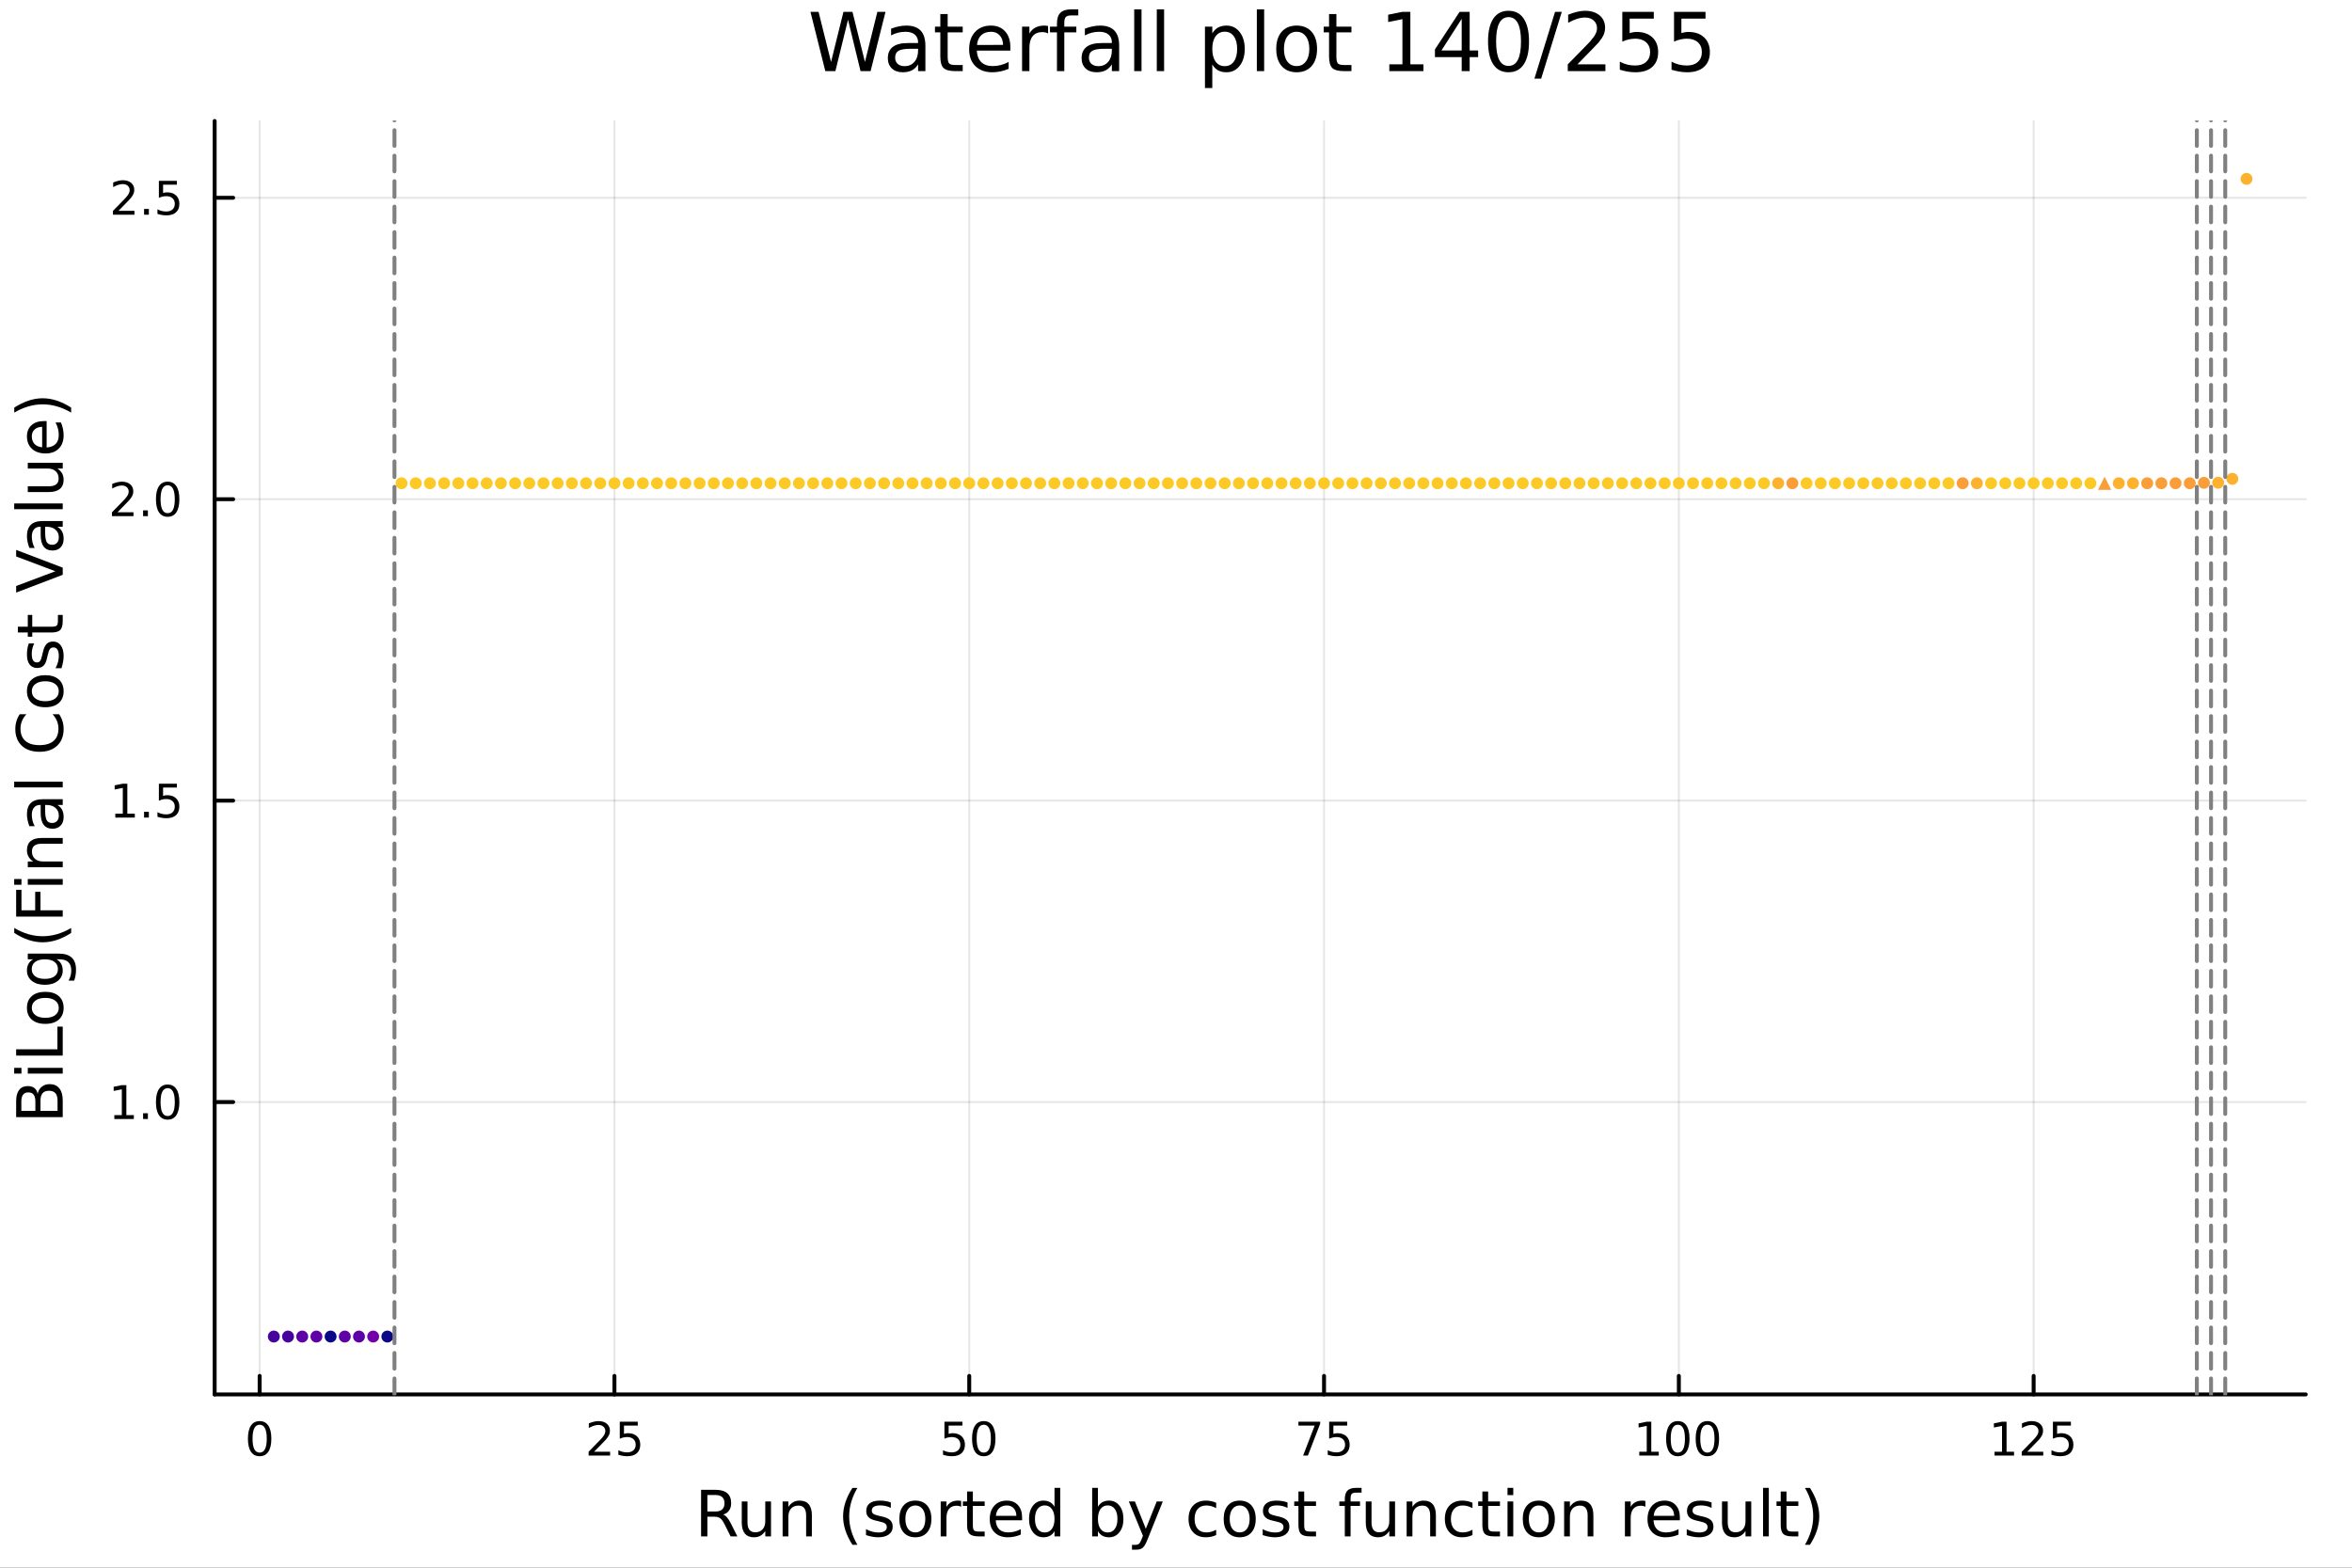 <?xml version="1.0" encoding="utf-8"?>
<svg xmlns="http://www.w3.org/2000/svg" xmlns:xlink="http://www.w3.org/1999/xlink" width="600" height="400" viewBox="0 0 2400 1600">
<rect x="0" y="0" width="2400" height="1600" fill="#333333" stroke="none"/>
<defs>
  <clipPath id="clip990">
    <rect x="0" y="0" width="2400" height="1600"/>
  </clipPath>
</defs>
<path clip-path="url(#clip990)" d="M0 1600 L2400 1600 L2400 0 L0 0  Z" fill="#ffffff" fill-rule="evenodd" fill-opacity="1"/>
<defs>
  <clipPath id="clip991">
    <rect x="480" y="0" width="1681" height="1600"/>
  </clipPath>
</defs>
<path clip-path="url(#clip990)" d="M219.033 1423.18 L2352.76 1423.18 L2352.76 123.472 L219.033 123.472  Z" fill="#ffffff" fill-rule="evenodd" fill-opacity="1"/>
<defs>
  <clipPath id="clip992">
    <rect x="219" y="123" width="2135" height="1301"/>
  </clipPath>
</defs>
<polyline clip-path="url(#clip992)" style="stroke:#000000; stroke-linecap:round; stroke-linejoin:round; stroke-width:2; stroke-opacity:0.1; fill:none" points="264.94,1423.18 264.94,123.472 "/>
<polyline clip-path="url(#clip992)" style="stroke:#000000; stroke-linecap:round; stroke-linejoin:round; stroke-width:2; stroke-opacity:0.1; fill:none" points="626.98,1423.18 626.98,123.472 "/>
<polyline clip-path="url(#clip992)" style="stroke:#000000; stroke-linecap:round; stroke-linejoin:round; stroke-width:2; stroke-opacity:0.1; fill:none" points="989.021,1423.18 989.021,123.472 "/>
<polyline clip-path="url(#clip992)" style="stroke:#000000; stroke-linecap:round; stroke-linejoin:round; stroke-width:2; stroke-opacity:0.1; fill:none" points="1351.06,1423.18 1351.06,123.472 "/>
<polyline clip-path="url(#clip992)" style="stroke:#000000; stroke-linecap:round; stroke-linejoin:round; stroke-width:2; stroke-opacity:0.1; fill:none" points="1713.1,1423.18 1713.1,123.472 "/>
<polyline clip-path="url(#clip992)" style="stroke:#000000; stroke-linecap:round; stroke-linejoin:round; stroke-width:2; stroke-opacity:0.1; fill:none" points="2075.14,1423.18 2075.14,123.472 "/>
<polyline clip-path="url(#clip992)" style="stroke:#000000; stroke-linecap:round; stroke-linejoin:round; stroke-width:2; stroke-opacity:0.1; fill:none" points="219.033,1124.78 2352.76,1124.78 "/>
<polyline clip-path="url(#clip992)" style="stroke:#000000; stroke-linecap:round; stroke-linejoin:round; stroke-width:2; stroke-opacity:0.1; fill:none" points="219.033,817.14 2352.76,817.14 "/>
<polyline clip-path="url(#clip992)" style="stroke:#000000; stroke-linecap:round; stroke-linejoin:round; stroke-width:2; stroke-opacity:0.1; fill:none" points="219.033,509.495 2352.76,509.495 "/>
<polyline clip-path="url(#clip992)" style="stroke:#000000; stroke-linecap:round; stroke-linejoin:round; stroke-width:2; stroke-opacity:0.1; fill:none" points="219.033,201.85 2352.76,201.85 "/>
<polyline clip-path="url(#clip990)" style="stroke:#000000; stroke-linecap:round; stroke-linejoin:round; stroke-width:4; stroke-opacity:1; fill:none" points="219.033,1423.18 2352.76,1423.18 "/>
<polyline clip-path="url(#clip990)" style="stroke:#000000; stroke-linecap:round; stroke-linejoin:round; stroke-width:4; stroke-opacity:1; fill:none" points="264.94,1423.18 264.94,1404.28 "/>
<polyline clip-path="url(#clip990)" style="stroke:#000000; stroke-linecap:round; stroke-linejoin:round; stroke-width:4; stroke-opacity:1; fill:none" points="626.98,1423.18 626.98,1404.28 "/>
<polyline clip-path="url(#clip990)" style="stroke:#000000; stroke-linecap:round; stroke-linejoin:round; stroke-width:4; stroke-opacity:1; fill:none" points="989.021,1423.18 989.021,1404.28 "/>
<polyline clip-path="url(#clip990)" style="stroke:#000000; stroke-linecap:round; stroke-linejoin:round; stroke-width:4; stroke-opacity:1; fill:none" points="1351.06,1423.18 1351.06,1404.28 "/>
<polyline clip-path="url(#clip990)" style="stroke:#000000; stroke-linecap:round; stroke-linejoin:round; stroke-width:4; stroke-opacity:1; fill:none" points="1713.1,1423.18 1713.1,1404.28 "/>
<polyline clip-path="url(#clip990)" style="stroke:#000000; stroke-linecap:round; stroke-linejoin:round; stroke-width:4; stroke-opacity:1; fill:none" points="2075.14,1423.18 2075.14,1404.28 "/>
<path clip-path="url(#clip990)" d="M264.94 1454.1 Q261.329 1454.1 259.5 1457.66 Q257.694 1461.2 257.694 1468.33 Q257.694 1475.44 259.5 1479.01 Q261.329 1482.55 264.94 1482.55 Q268.574 1482.55 270.379 1479.01 Q272.208 1475.44 272.208 1468.33 Q272.208 1461.2 270.379 1457.66 Q268.574 1454.1 264.94 1454.1 M264.94 1450.39 Q270.75 1450.39 273.805 1455 Q276.884 1459.58 276.884 1468.33 Q276.884 1477.06 273.805 1481.67 Q270.75 1486.25 264.94 1486.25 Q259.13 1486.25 256.051 1481.67 Q252.995 1477.06 252.995 1468.33 Q252.995 1459.58 256.051 1455 Q259.13 1450.39 264.94 1450.39 Z" fill="#000000" fill-rule="nonzero" fill-opacity="1" /><path clip-path="url(#clip990)" d="M606.251 1481.64 L622.571 1481.64 L622.571 1485.58 L600.626 1485.58 L600.626 1481.64 Q603.288 1478.89 607.872 1474.26 Q612.478 1469.61 613.659 1468.27 Q615.904 1465.74 616.784 1464.01 Q617.686 1462.25 617.686 1460.56 Q617.686 1457.8 615.742 1456.07 Q613.821 1454.33 610.719 1454.33 Q608.52 1454.33 606.066 1455.09 Q603.636 1455.86 600.858 1457.41 L600.858 1452.69 Q603.682 1451.55 606.136 1450.97 Q608.589 1450.39 610.626 1450.39 Q615.997 1450.39 619.191 1453.08 Q622.385 1455.77 622.385 1460.26 Q622.385 1462.39 621.575 1464.31 Q620.788 1466.2 618.682 1468.8 Q618.103 1469.47 615.001 1472.69 Q611.899 1475.88 606.251 1481.64 Z" fill="#000000" fill-rule="nonzero" fill-opacity="1" /><path clip-path="url(#clip990)" d="M632.432 1451.02 L650.788 1451.02 L650.788 1454.96 L636.714 1454.96 L636.714 1463.43 Q637.733 1463.08 638.751 1462.92 Q639.77 1462.73 640.788 1462.73 Q646.575 1462.73 649.955 1465.9 Q653.334 1469.08 653.334 1474.49 Q653.334 1480.07 649.862 1483.17 Q646.39 1486.25 640.071 1486.25 Q637.895 1486.25 635.626 1485.88 Q633.381 1485.51 630.973 1484.77 L630.973 1480.07 Q633.057 1481.2 635.279 1481.76 Q637.501 1482.32 639.978 1482.32 Q643.983 1482.32 646.321 1480.21 Q648.659 1478.1 648.659 1474.49 Q648.659 1470.88 646.321 1468.77 Q643.983 1466.67 639.978 1466.67 Q638.103 1466.67 636.228 1467.08 Q634.376 1467.5 632.432 1468.38 L632.432 1451.02 Z" fill="#000000" fill-rule="nonzero" fill-opacity="1" /><path clip-path="url(#clip990)" d="M963.72 1451.02 L982.077 1451.02 L982.077 1454.96 L968.003 1454.96 L968.003 1463.43 Q969.021 1463.08 970.04 1462.92 Q971.058 1462.73 972.077 1462.73 Q977.864 1462.73 981.243 1465.9 Q984.623 1469.08 984.623 1474.49 Q984.623 1480.07 981.151 1483.17 Q977.679 1486.25 971.359 1486.25 Q969.183 1486.25 966.915 1485.88 Q964.669 1485.51 962.262 1484.77 L962.262 1480.07 Q964.345 1481.2 966.567 1481.76 Q968.79 1482.32 971.267 1482.32 Q975.271 1482.32 977.609 1480.21 Q979.947 1478.1 979.947 1474.49 Q979.947 1470.88 977.609 1468.77 Q975.271 1466.67 971.267 1466.67 Q969.392 1466.67 967.517 1467.08 Q965.665 1467.5 963.72 1468.38 L963.72 1451.02 Z" fill="#000000" fill-rule="nonzero" fill-opacity="1" /><path clip-path="url(#clip990)" d="M1003.84 1454.1 Q1000.22 1454.1 998.396 1457.66 Q996.59 1461.2 996.59 1468.33 Q996.59 1475.44 998.396 1479.01 Q1000.22 1482.55 1003.84 1482.55 Q1007.47 1482.55 1009.28 1479.01 Q1011.1 1475.44 1011.1 1468.33 Q1011.1 1461.2 1009.28 1457.66 Q1007.47 1454.1 1003.84 1454.1 M1003.84 1450.39 Q1009.65 1450.39 1012.7 1455 Q1015.78 1459.58 1015.78 1468.33 Q1015.78 1477.06 1012.7 1481.67 Q1009.65 1486.25 1003.84 1486.25 Q998.026 1486.25 994.947 1481.67 Q991.891 1477.06 991.891 1468.33 Q991.891 1459.58 994.947 1455 Q998.026 1450.39 1003.84 1450.39 Z" fill="#000000" fill-rule="nonzero" fill-opacity="1" /><path clip-path="url(#clip990)" d="M1324.92 1451.02 L1347.14 1451.02 L1347.14 1453.01 L1334.59 1485.58 L1329.71 1485.58 L1341.51 1454.96 L1324.92 1454.96 L1324.92 1451.02 Z" fill="#000000" fill-rule="nonzero" fill-opacity="1" /><path clip-path="url(#clip990)" d="M1356.3 1451.02 L1374.66 1451.02 L1374.66 1454.96 L1360.59 1454.96 L1360.59 1463.43 Q1361.61 1463.08 1362.62 1462.92 Q1363.64 1462.73 1364.66 1462.73 Q1370.45 1462.73 1373.83 1465.9 Q1377.21 1469.08 1377.21 1474.49 Q1377.21 1480.07 1373.74 1483.17 Q1370.26 1486.25 1363.94 1486.25 Q1361.77 1486.25 1359.5 1485.88 Q1357.25 1485.51 1354.85 1484.77 L1354.85 1480.07 Q1356.93 1481.2 1359.15 1481.76 Q1361.37 1482.32 1363.85 1482.32 Q1367.86 1482.32 1370.19 1480.21 Q1372.53 1478.1 1372.53 1474.49 Q1372.53 1470.88 1370.19 1468.77 Q1367.86 1466.67 1363.85 1466.67 Q1361.98 1466.67 1360.1 1467.08 Q1358.25 1467.5 1356.3 1468.38 L1356.3 1451.02 Z" fill="#000000" fill-rule="nonzero" fill-opacity="1" /><path clip-path="url(#clip990)" d="M1672.71 1481.64 L1680.35 1481.64 L1680.35 1455.28 L1672.04 1456.95 L1672.04 1452.69 L1680.3 1451.02 L1684.98 1451.02 L1684.98 1481.64 L1692.62 1481.64 L1692.62 1485.58 L1672.71 1485.58 L1672.71 1481.64 Z" fill="#000000" fill-rule="nonzero" fill-opacity="1" /><path clip-path="url(#clip990)" d="M1712.06 1454.1 Q1708.45 1454.1 1706.62 1457.66 Q1704.82 1461.2 1704.82 1468.33 Q1704.82 1475.44 1706.62 1479.01 Q1708.45 1482.55 1712.06 1482.55 Q1715.7 1482.55 1717.5 1479.01 Q1719.33 1475.44 1719.33 1468.33 Q1719.33 1461.2 1717.5 1457.66 Q1715.7 1454.1 1712.06 1454.1 M1712.06 1450.39 Q1717.87 1450.39 1720.93 1455 Q1724.01 1459.58 1724.01 1468.33 Q1724.01 1477.06 1720.93 1481.67 Q1717.87 1486.25 1712.06 1486.25 Q1706.25 1486.25 1703.17 1481.67 Q1700.12 1477.06 1700.12 1468.33 Q1700.12 1459.58 1703.17 1455 Q1706.25 1450.39 1712.06 1450.39 Z" fill="#000000" fill-rule="nonzero" fill-opacity="1" /><path clip-path="url(#clip990)" d="M1742.22 1454.1 Q1738.61 1454.1 1736.78 1457.66 Q1734.98 1461.2 1734.98 1468.33 Q1734.98 1475.44 1736.78 1479.01 Q1738.61 1482.55 1742.22 1482.55 Q1745.86 1482.55 1747.66 1479.01 Q1749.49 1475.44 1749.49 1468.33 Q1749.49 1461.2 1747.66 1457.66 Q1745.86 1454.1 1742.22 1454.1 M1742.22 1450.39 Q1748.03 1450.39 1751.09 1455 Q1754.17 1459.58 1754.17 1468.33 Q1754.17 1477.06 1751.09 1481.67 Q1748.03 1486.25 1742.22 1486.25 Q1736.41 1486.25 1733.33 1481.67 Q1730.28 1477.06 1730.28 1468.33 Q1730.28 1459.58 1733.33 1455 Q1736.41 1450.39 1742.22 1450.39 Z" fill="#000000" fill-rule="nonzero" fill-opacity="1" /><path clip-path="url(#clip990)" d="M2035.25 1481.64 L2042.89 1481.64 L2042.89 1455.28 L2034.58 1456.95 L2034.58 1452.69 L2042.84 1451.02 L2047.52 1451.02 L2047.52 1481.64 L2055.15 1481.64 L2055.15 1485.58 L2035.25 1485.58 L2035.25 1481.64 Z" fill="#000000" fill-rule="nonzero" fill-opacity="1" /><path clip-path="url(#clip990)" d="M2068.63 1481.64 L2084.95 1481.64 L2084.95 1485.58 L2063 1485.58 L2063 1481.64 Q2065.66 1478.89 2070.25 1474.26 Q2074.85 1469.61 2076.03 1468.27 Q2078.28 1465.74 2079.16 1464.01 Q2080.06 1462.25 2080.06 1460.56 Q2080.06 1457.8 2078.12 1456.07 Q2076.2 1454.33 2073.09 1454.33 Q2070.9 1454.33 2068.44 1455.09 Q2066.01 1455.86 2063.23 1457.41 L2063.23 1452.69 Q2066.06 1451.55 2068.51 1450.97 Q2070.96 1450.39 2073 1450.39 Q2078.37 1450.39 2081.57 1453.08 Q2084.76 1455.77 2084.76 1460.26 Q2084.76 1462.39 2083.95 1464.31 Q2083.16 1466.2 2081.06 1468.8 Q2080.48 1469.47 2077.38 1472.69 Q2074.28 1475.88 2068.63 1481.64 Z" fill="#000000" fill-rule="nonzero" fill-opacity="1" /><path clip-path="url(#clip990)" d="M2094.81 1451.02 L2113.16 1451.02 L2113.16 1454.96 L2099.09 1454.96 L2099.09 1463.43 Q2100.11 1463.08 2101.13 1462.92 Q2102.15 1462.73 2103.16 1462.73 Q2108.95 1462.73 2112.33 1465.9 Q2115.71 1469.08 2115.71 1474.49 Q2115.71 1480.07 2112.24 1483.17 Q2108.77 1486.25 2102.45 1486.25 Q2100.27 1486.25 2098 1485.88 Q2095.76 1485.51 2093.35 1484.77 L2093.35 1480.07 Q2095.43 1481.2 2097.65 1481.76 Q2099.88 1482.32 2102.35 1482.32 Q2106.36 1482.32 2108.7 1480.21 Q2111.03 1478.1 2111.03 1474.49 Q2111.03 1470.88 2108.7 1468.77 Q2106.36 1466.67 2102.35 1466.67 Q2100.48 1466.67 2098.6 1467.08 Q2096.75 1467.5 2094.81 1468.38 L2094.81 1451.02 Z" fill="#000000" fill-rule="nonzero" fill-opacity="1" /><path clip-path="url(#clip990)" d="M737.918 1545.76 Q739.987 1546.46 741.929 1548.76 Q743.902 1551.05 745.876 1555.06 L752.4 1568.04 L745.494 1568.04 L739.414 1555.85 Q737.059 1551.08 734.831 1549.52 Q732.635 1547.96 728.816 1547.96 L721.813 1547.96 L721.813 1568.04 L715.384 1568.04 L715.384 1520.52 L729.898 1520.52 Q738.046 1520.52 742.056 1523.93 Q746.067 1527.34 746.067 1534.21 Q746.067 1538.7 743.966 1541.66 Q741.897 1544.62 737.918 1545.76 M721.813 1525.81 L721.813 1542.68 L729.898 1542.68 Q734.545 1542.68 736.9 1540.54 Q739.287 1538.38 739.287 1534.21 Q739.287 1530.04 736.9 1527.94 Q734.545 1525.81 729.898 1525.81 L721.813 1525.81 Z" fill="#000000" fill-rule="nonzero" fill-opacity="1" /><path clip-path="url(#clip990)" d="M756.888 1553.98 L756.888 1532.4 L762.745 1532.4 L762.745 1553.75 Q762.745 1558.81 764.718 1561.36 Q766.691 1563.87 770.638 1563.87 Q775.381 1563.87 778.118 1560.85 Q780.887 1557.83 780.887 1552.61 L780.887 1532.4 L786.743 1532.4 L786.743 1568.04 L780.887 1568.04 L780.887 1562.57 Q778.754 1565.82 775.922 1567.41 Q773.121 1568.97 769.397 1568.97 Q763.254 1568.97 760.071 1565.15 Q756.888 1561.33 756.888 1553.98 M771.625 1531.54 L771.625 1531.54 Z" fill="#000000" fill-rule="nonzero" fill-opacity="1" /><path clip-path="url(#clip990)" d="M828.439 1546.53 L828.439 1568.04 L822.582 1568.04 L822.582 1546.72 Q822.582 1541.66 820.609 1539.14 Q818.636 1536.63 814.689 1536.63 Q809.946 1536.63 807.209 1539.65 Q804.472 1542.68 804.472 1547.9 L804.472 1568.04 L798.584 1568.04 L798.584 1532.4 L804.472 1532.4 L804.472 1537.93 Q806.573 1534.72 809.405 1533.13 Q812.27 1531.54 815.994 1531.54 Q822.137 1531.54 825.288 1535.36 Q828.439 1539.14 828.439 1546.53 Z" fill="#000000" fill-rule="nonzero" fill-opacity="1" /><path clip-path="url(#clip990)" d="M874.908 1518.58 Q870.643 1525.9 868.575 1533.06 Q866.506 1540.23 866.506 1547.58 Q866.506 1554.93 868.575 1562.16 Q870.675 1569.35 874.908 1576.64 L869.816 1576.64 Q865.042 1569.16 862.655 1561.93 Q860.299 1554.71 860.299 1547.58 Q860.299 1540.48 862.655 1533.29 Q865.01 1526.09 869.816 1518.58 L874.908 1518.58 Z" fill="#000000" fill-rule="nonzero" fill-opacity="1" /><path clip-path="url(#clip990)" d="M908.997 1533.45 L908.997 1538.98 Q906.514 1537.71 903.841 1537.07 Q901.167 1536.44 898.302 1536.44 Q893.942 1536.44 891.746 1537.77 Q889.581 1539.11 889.581 1541.79 Q889.581 1543.82 891.141 1545 Q892.701 1546.15 897.411 1547.2 L899.416 1547.64 Q905.655 1548.98 908.265 1551.43 Q910.907 1553.85 910.907 1558.21 Q910.907 1563.17 906.96 1566.07 Q903.045 1568.97 896.17 1568.97 Q893.305 1568.97 890.186 1568.39 Q887.099 1567.85 883.661 1566.74 L883.661 1560.69 Q886.908 1562.38 890.059 1563.24 Q893.21 1564.07 896.297 1564.07 Q900.435 1564.07 902.663 1562.66 Q904.891 1561.23 904.891 1558.65 Q904.891 1556.27 903.268 1554.99 Q901.676 1553.72 896.234 1552.54 L894.197 1552.07 Q888.754 1550.92 886.335 1548.56 Q883.916 1546.18 883.916 1542.04 Q883.916 1537.01 887.481 1534.27 Q891.046 1531.54 897.602 1531.54 Q900.849 1531.54 903.713 1532.01 Q906.578 1532.49 908.997 1533.45 Z" fill="#000000" fill-rule="nonzero" fill-opacity="1" /><path clip-path="url(#clip990)" d="M934.046 1536.5 Q929.335 1536.5 926.598 1540.19 Q923.861 1543.85 923.861 1550.25 Q923.861 1556.65 926.566 1560.34 Q929.303 1564 934.046 1564 Q938.725 1564 941.462 1560.31 Q944.199 1556.62 944.199 1550.25 Q944.199 1543.92 941.462 1540.23 Q938.725 1536.5 934.046 1536.5 M934.046 1531.54 Q941.685 1531.54 946.045 1536.5 Q950.406 1541.47 950.406 1550.25 Q950.406 1559 946.045 1564 Q941.685 1568.97 934.046 1568.97 Q926.375 1568.97 922.015 1564 Q917.686 1559 917.686 1550.25 Q917.686 1541.47 922.015 1536.5 Q926.375 1531.54 934.046 1531.54 Z" fill="#000000" fill-rule="nonzero" fill-opacity="1" /><path clip-path="url(#clip990)" d="M980.77 1537.87 Q979.784 1537.3 978.606 1537.04 Q977.46 1536.76 976.06 1536.76 Q971.094 1536.76 968.421 1540 Q965.779 1543.22 965.779 1549.27 L965.779 1568.04 L959.891 1568.04 L959.891 1532.4 L965.779 1532.4 L965.779 1537.93 Q967.625 1534.69 970.585 1533.13 Q973.545 1531.54 977.778 1531.54 Q978.383 1531.54 979.115 1531.63 Q979.847 1531.7 980.738 1531.85 L980.77 1537.87 Z" fill="#000000" fill-rule="nonzero" fill-opacity="1" /><path clip-path="url(#clip990)" d="M992.706 1522.27 L992.706 1532.4 L1004.77 1532.4 L1004.77 1536.95 L992.706 1536.95 L992.706 1556.3 Q992.706 1560.66 993.884 1561.9 Q995.093 1563.14 998.753 1563.14 L1004.77 1563.14 L1004.77 1568.04 L998.753 1568.04 Q991.974 1568.04 989.396 1565.53 Q986.818 1562.98 986.818 1556.3 L986.818 1536.95 L982.521 1536.95 L982.521 1532.4 L986.818 1532.4 L986.818 1522.27 L992.706 1522.27 Z" fill="#000000" fill-rule="nonzero" fill-opacity="1" /><path clip-path="url(#clip990)" d="M1042.96 1548.76 L1042.96 1551.62 L1016.04 1551.62 Q1016.42 1557.67 1019.66 1560.85 Q1022.94 1564 1028.77 1564 Q1032.14 1564 1035.29 1563.17 Q1038.48 1562.35 1041.59 1560.69 L1041.59 1566.23 Q1038.44 1567.57 1035.13 1568.27 Q1031.82 1568.97 1028.42 1568.97 Q1019.89 1568.97 1014.89 1564 Q1009.93 1559.04 1009.93 1550.57 Q1009.93 1541.82 1014.64 1536.69 Q1019.38 1531.54 1027.4 1531.54 Q1034.59 1531.54 1038.76 1536.18 Q1042.96 1540.8 1042.96 1548.76 M1037.11 1547.04 Q1037.04 1542.23 1034.4 1539.37 Q1031.79 1536.5 1027.46 1536.5 Q1022.56 1536.5 1019.6 1539.27 Q1016.67 1542.04 1016.23 1547.07 L1037.11 1547.04 Z" fill="#000000" fill-rule="nonzero" fill-opacity="1" /><path clip-path="url(#clip990)" d="M1076.03 1537.81 L1076.03 1518.52 L1081.89 1518.52 L1081.89 1568.04 L1076.03 1568.04 L1076.03 1562.7 Q1074.19 1565.88 1071.35 1567.44 Q1068.55 1568.97 1064.61 1568.97 Q1058.15 1568.97 1054.07 1563.81 Q1050.03 1558.65 1050.03 1550.25 Q1050.03 1541.85 1054.07 1536.69 Q1058.15 1531.54 1064.61 1531.54 Q1068.55 1531.54 1071.35 1533.1 Q1074.19 1534.62 1076.03 1537.81 M1056.08 1550.25 Q1056.08 1556.71 1058.72 1560.4 Q1061.39 1564.07 1066.04 1564.07 Q1070.69 1564.07 1073.36 1560.4 Q1076.03 1556.71 1076.03 1550.25 Q1076.03 1543.79 1073.36 1540.13 Q1070.69 1536.44 1066.04 1536.44 Q1061.39 1536.44 1058.72 1540.13 Q1056.08 1543.79 1056.08 1550.25 Z" fill="#000000" fill-rule="nonzero" fill-opacity="1" /><path clip-path="url(#clip990)" d="M1140.26 1550.25 Q1140.26 1543.79 1137.59 1540.13 Q1134.95 1536.44 1130.3 1536.44 Q1125.65 1536.44 1122.98 1540.13 Q1120.34 1543.79 1120.34 1550.25 Q1120.34 1556.71 1122.98 1560.4 Q1125.65 1564.07 1130.3 1564.07 Q1134.95 1564.07 1137.59 1560.4 Q1140.26 1556.71 1140.26 1550.25 M1120.34 1537.81 Q1122.18 1534.62 1124.99 1533.1 Q1127.82 1531.54 1131.73 1531.54 Q1138.23 1531.54 1142.27 1536.69 Q1146.34 1541.85 1146.34 1550.25 Q1146.34 1558.65 1142.27 1563.81 Q1138.23 1568.97 1131.73 1568.97 Q1127.82 1568.97 1124.99 1567.44 Q1122.18 1565.88 1120.34 1562.7 L1120.34 1568.04 L1114.45 1568.04 L1114.45 1518.52 L1120.34 1518.52 L1120.34 1537.81 Z" fill="#000000" fill-rule="nonzero" fill-opacity="1" /><path clip-path="url(#clip990)" d="M1170.88 1571.35 Q1168.4 1577.72 1166.04 1579.66 Q1163.69 1581.6 1159.74 1581.6 L1155.06 1581.6 L1155.06 1576.7 L1158.5 1576.7 Q1160.92 1576.7 1162.26 1575.56 Q1163.59 1574.41 1165.22 1570.14 L1166.27 1567.47 L1151.85 1532.4 L1158.06 1532.4 L1169.2 1560.28 L1180.34 1532.4 L1186.54 1532.4 L1170.88 1571.35 Z" fill="#000000" fill-rule="nonzero" fill-opacity="1" /><path clip-path="url(#clip990)" d="M1241 1533.76 L1241 1539.24 Q1238.52 1537.87 1236 1537.2 Q1233.52 1536.5 1230.97 1536.5 Q1225.28 1536.5 1222.13 1540.13 Q1218.97 1543.73 1218.97 1550.25 Q1218.97 1556.78 1222.13 1560.4 Q1225.28 1564 1230.97 1564 Q1233.52 1564 1236 1563.33 Q1238.52 1562.63 1241 1561.26 L1241 1566.68 Q1238.55 1567.82 1235.91 1568.39 Q1233.3 1568.97 1230.34 1568.97 Q1222.29 1568.97 1217.54 1563.91 Q1212.8 1558.85 1212.8 1550.25 Q1212.8 1541.53 1217.57 1536.53 Q1222.38 1531.54 1230.72 1531.54 Q1233.43 1531.54 1236 1532.11 Q1238.58 1532.65 1241 1533.76 Z" fill="#000000" fill-rule="nonzero" fill-opacity="1" /><path clip-path="url(#clip990)" d="M1265 1536.5 Q1260.29 1536.5 1257.55 1540.19 Q1254.81 1543.85 1254.81 1550.25 Q1254.81 1556.65 1257.52 1560.34 Q1260.26 1564 1265 1564 Q1269.68 1564 1272.42 1560.31 Q1275.15 1556.62 1275.15 1550.25 Q1275.15 1543.92 1272.42 1540.23 Q1269.68 1536.5 1265 1536.5 M1265 1531.54 Q1272.64 1531.54 1277 1536.5 Q1281.36 1541.47 1281.36 1550.25 Q1281.36 1559 1277 1564 Q1272.64 1568.97 1265 1568.97 Q1257.33 1568.97 1252.97 1564 Q1248.64 1559 1248.64 1550.25 Q1248.64 1541.47 1252.97 1536.5 Q1257.33 1531.54 1265 1531.54 Z" fill="#000000" fill-rule="nonzero" fill-opacity="1" /><path clip-path="url(#clip990)" d="M1313.79 1533.45 L1313.79 1538.98 Q1311.31 1537.71 1308.64 1537.07 Q1305.96 1536.44 1303.1 1536.44 Q1298.74 1536.44 1296.54 1537.77 Q1294.38 1539.11 1294.38 1541.79 Q1294.38 1543.82 1295.94 1545 Q1297.5 1546.15 1302.21 1547.2 L1304.21 1547.64 Q1310.45 1548.98 1313.06 1551.43 Q1315.7 1553.85 1315.7 1558.21 Q1315.7 1563.17 1311.76 1566.07 Q1307.84 1568.97 1300.97 1568.97 Q1298.1 1568.97 1294.98 1568.39 Q1291.89 1567.85 1288.46 1566.74 L1288.46 1560.69 Q1291.7 1562.38 1294.85 1563.24 Q1298.01 1564.07 1301.09 1564.07 Q1305.23 1564.07 1307.46 1562.66 Q1309.69 1561.23 1309.69 1558.65 Q1309.69 1556.27 1308.06 1554.99 Q1306.47 1553.72 1301.03 1552.54 L1298.99 1552.07 Q1293.55 1550.92 1291.13 1548.56 Q1288.71 1546.18 1288.71 1542.04 Q1288.71 1537.01 1292.28 1534.27 Q1295.84 1531.54 1302.4 1531.54 Q1305.64 1531.54 1308.51 1532.01 Q1311.37 1532.49 1313.79 1533.45 Z" fill="#000000" fill-rule="nonzero" fill-opacity="1" /><path clip-path="url(#clip990)" d="M1330.82 1522.27 L1330.82 1532.4 L1342.88 1532.4 L1342.88 1536.95 L1330.82 1536.95 L1330.82 1556.3 Q1330.82 1560.66 1332 1561.9 Q1333.21 1563.14 1336.87 1563.14 L1342.88 1563.14 L1342.88 1568.04 L1336.87 1568.04 Q1330.09 1568.04 1327.51 1565.53 Q1324.93 1562.98 1324.93 1556.3 L1324.93 1536.95 L1320.64 1536.95 L1320.64 1532.4 L1324.93 1532.4 L1324.93 1522.27 L1330.82 1522.27 Z" fill="#000000" fill-rule="nonzero" fill-opacity="1" /><path clip-path="url(#clip990)" d="M1389.35 1518.52 L1389.35 1523.39 L1383.75 1523.39 Q1380.6 1523.39 1379.36 1524.66 Q1378.15 1525.93 1378.15 1529.24 L1378.15 1532.4 L1387.79 1532.4 L1387.79 1536.95 L1378.15 1536.95 L1378.15 1568.04 L1372.26 1568.04 L1372.26 1536.95 L1366.66 1536.95 L1366.66 1532.4 L1372.26 1532.4 L1372.26 1529.91 Q1372.26 1523.96 1375.03 1521.26 Q1377.8 1518.52 1383.81 1518.52 L1389.35 1518.52 Z" fill="#000000" fill-rule="nonzero" fill-opacity="1" /><path clip-path="url(#clip990)" d="M1393.65 1553.98 L1393.65 1532.4 L1399.51 1532.4 L1399.51 1553.75 Q1399.51 1558.81 1401.48 1561.36 Q1403.45 1563.87 1407.4 1563.87 Q1412.14 1563.87 1414.88 1560.85 Q1417.65 1557.83 1417.65 1552.61 L1417.65 1532.4 L1423.51 1532.4 L1423.51 1568.04 L1417.65 1568.04 L1417.65 1562.57 Q1415.52 1565.82 1412.68 1567.41 Q1409.88 1568.97 1406.16 1568.97 Q1400.02 1568.97 1396.83 1565.15 Q1393.65 1561.33 1393.65 1553.98 M1408.39 1531.54 L1408.39 1531.54 Z" fill="#000000" fill-rule="nonzero" fill-opacity="1" /><path clip-path="url(#clip990)" d="M1465.2 1546.53 L1465.2 1568.04 L1459.34 1568.04 L1459.34 1546.72 Q1459.34 1541.66 1457.37 1539.14 Q1455.4 1536.63 1451.45 1536.63 Q1446.71 1536.63 1443.97 1539.65 Q1441.23 1542.68 1441.23 1547.9 L1441.23 1568.04 L1435.35 1568.04 L1435.35 1532.4 L1441.23 1532.4 L1441.23 1537.93 Q1443.33 1534.72 1446.17 1533.13 Q1449.03 1531.54 1452.76 1531.54 Q1458.9 1531.54 1462.05 1535.36 Q1465.2 1539.14 1465.2 1546.53 Z" fill="#000000" fill-rule="nonzero" fill-opacity="1" /><path clip-path="url(#clip990)" d="M1502.54 1533.76 L1502.54 1539.24 Q1500.05 1537.87 1497.54 1537.2 Q1495.06 1536.5 1492.51 1536.5 Q1486.81 1536.5 1483.66 1540.13 Q1480.51 1543.73 1480.51 1550.25 Q1480.51 1556.78 1483.66 1560.4 Q1486.81 1564 1492.51 1564 Q1495.06 1564 1497.54 1563.33 Q1500.05 1562.63 1502.54 1561.26 L1502.54 1566.68 Q1500.08 1567.82 1497.44 1568.39 Q1494.83 1568.97 1491.87 1568.97 Q1483.82 1568.97 1479.08 1563.91 Q1474.34 1558.85 1474.34 1550.25 Q1474.34 1541.53 1479.11 1536.53 Q1483.92 1531.54 1492.25 1531.54 Q1494.96 1531.54 1497.54 1532.11 Q1500.12 1532.65 1502.54 1533.76 Z" fill="#000000" fill-rule="nonzero" fill-opacity="1" /><path clip-path="url(#clip990)" d="M1518.51 1522.27 L1518.51 1532.4 L1530.58 1532.4 L1530.58 1536.95 L1518.51 1536.95 L1518.51 1556.3 Q1518.51 1560.66 1519.69 1561.9 Q1520.9 1563.14 1524.56 1563.14 L1530.58 1563.14 L1530.58 1568.04 L1524.56 1568.04 Q1517.78 1568.04 1515.2 1565.53 Q1512.62 1562.98 1512.62 1556.3 L1512.62 1536.95 L1508.33 1536.95 L1508.33 1532.4 L1512.62 1532.4 L1512.62 1522.27 L1518.51 1522.27 Z" fill="#000000" fill-rule="nonzero" fill-opacity="1" /><path clip-path="url(#clip990)" d="M1538.28 1532.4 L1544.14 1532.4 L1544.14 1568.04 L1538.28 1568.04 L1538.28 1532.4 M1538.28 1518.52 L1544.14 1518.52 L1544.14 1525.93 L1538.28 1525.93 L1538.28 1518.52 Z" fill="#000000" fill-rule="nonzero" fill-opacity="1" /><path clip-path="url(#clip990)" d="M1570.2 1536.5 Q1565.49 1536.5 1562.75 1540.19 Q1560.02 1543.85 1560.02 1550.25 Q1560.02 1556.65 1562.72 1560.34 Q1565.46 1564 1570.2 1564 Q1574.88 1564 1577.62 1560.31 Q1580.36 1556.62 1580.36 1550.25 Q1580.36 1543.92 1577.62 1540.23 Q1574.88 1536.5 1570.2 1536.5 M1570.2 1531.54 Q1577.84 1531.54 1582.2 1536.5 Q1586.56 1541.47 1586.56 1550.25 Q1586.56 1559 1582.2 1564 Q1577.84 1568.97 1570.2 1568.97 Q1562.53 1568.97 1558.17 1564 Q1553.84 1559 1553.84 1550.25 Q1553.84 1541.47 1558.17 1536.5 Q1562.53 1531.54 1570.2 1531.54 Z" fill="#000000" fill-rule="nonzero" fill-opacity="1" /><path clip-path="url(#clip990)" d="M1625.9 1546.53 L1625.9 1568.04 L1620.05 1568.04 L1620.05 1546.72 Q1620.05 1541.66 1618.07 1539.14 Q1616.1 1536.63 1612.15 1536.63 Q1607.41 1536.63 1604.67 1539.65 Q1601.94 1542.68 1601.94 1547.9 L1601.94 1568.04 L1596.05 1568.04 L1596.05 1532.4 L1601.94 1532.4 L1601.94 1537.93 Q1604.04 1534.72 1606.87 1533.13 Q1609.73 1531.54 1613.46 1531.54 Q1619.6 1531.54 1622.75 1535.36 Q1625.9 1539.14 1625.9 1546.53 Z" fill="#000000" fill-rule="nonzero" fill-opacity="1" /><path clip-path="url(#clip990)" d="M1678.96 1537.87 Q1677.97 1537.3 1676.8 1537.04 Q1675.65 1536.76 1674.25 1536.76 Q1669.29 1536.76 1666.61 1540 Q1663.97 1543.22 1663.97 1549.27 L1663.97 1568.04 L1658.08 1568.04 L1658.08 1532.4 L1663.97 1532.4 L1663.97 1537.93 Q1665.82 1534.69 1668.78 1533.13 Q1671.74 1531.54 1675.97 1531.54 Q1676.57 1531.54 1677.31 1531.63 Q1678.04 1531.7 1678.93 1531.85 L1678.96 1537.87 Z" fill="#000000" fill-rule="nonzero" fill-opacity="1" /><path clip-path="url(#clip990)" d="M1714.16 1548.76 L1714.16 1551.62 L1687.24 1551.62 Q1687.62 1557.67 1690.86 1560.85 Q1694.14 1564 1699.97 1564 Q1703.34 1564 1706.49 1563.17 Q1709.68 1562.35 1712.79 1560.69 L1712.79 1566.23 Q1709.64 1567.57 1706.33 1568.27 Q1703.02 1568.97 1699.62 1568.97 Q1691.09 1568.97 1686.09 1564 Q1681.13 1559.04 1681.13 1550.57 Q1681.13 1541.82 1685.84 1536.69 Q1690.58 1531.54 1698.6 1531.54 Q1705.79 1531.54 1709.96 1536.18 Q1714.16 1540.8 1714.16 1548.76 M1708.31 1547.04 Q1708.24 1542.23 1705.6 1539.37 Q1702.99 1536.5 1698.66 1536.5 Q1693.76 1536.5 1690.8 1539.27 Q1687.87 1542.04 1687.43 1547.07 L1708.31 1547.04 Z" fill="#000000" fill-rule="nonzero" fill-opacity="1" /><path clip-path="url(#clip990)" d="M1746.5 1533.45 L1746.5 1538.98 Q1744.02 1537.71 1741.34 1537.07 Q1738.67 1536.44 1735.81 1536.44 Q1731.45 1536.44 1729.25 1537.77 Q1727.09 1539.11 1727.09 1541.79 Q1727.09 1543.82 1728.65 1545 Q1730.2 1546.15 1734.92 1547.2 L1736.92 1547.64 Q1743.16 1548.98 1745.77 1551.43 Q1748.41 1553.85 1748.41 1558.21 Q1748.41 1563.17 1744.46 1566.07 Q1740.55 1568.97 1733.67 1568.97 Q1730.81 1568.97 1727.69 1568.39 Q1724.6 1567.85 1721.17 1566.74 L1721.17 1560.69 Q1724.41 1562.38 1727.56 1563.24 Q1730.71 1564.07 1733.8 1564.07 Q1737.94 1564.07 1740.17 1562.66 Q1742.4 1561.23 1742.4 1558.65 Q1742.4 1556.27 1740.77 1554.99 Q1739.18 1553.72 1733.74 1552.54 L1731.7 1552.07 Q1726.26 1550.92 1723.84 1548.56 Q1721.42 1546.18 1721.42 1542.04 Q1721.42 1537.01 1724.98 1534.27 Q1728.55 1531.54 1735.11 1531.54 Q1738.35 1531.54 1741.22 1532.01 Q1744.08 1532.49 1746.5 1533.45 Z" fill="#000000" fill-rule="nonzero" fill-opacity="1" /><path clip-path="url(#clip990)" d="M1757.13 1553.98 L1757.13 1532.4 L1762.99 1532.4 L1762.99 1553.75 Q1762.99 1558.81 1764.96 1561.36 Q1766.93 1563.87 1770.88 1563.87 Q1775.62 1563.87 1778.36 1560.85 Q1781.13 1557.83 1781.13 1552.61 L1781.13 1532.4 L1786.99 1532.4 L1786.99 1568.04 L1781.13 1568.04 L1781.13 1562.57 Q1779 1565.82 1776.17 1567.41 Q1773.36 1568.97 1769.64 1568.97 Q1763.5 1568.97 1760.31 1565.15 Q1757.13 1561.33 1757.13 1553.98 M1771.87 1531.54 L1771.87 1531.54 Z" fill="#000000" fill-rule="nonzero" fill-opacity="1" /><path clip-path="url(#clip990)" d="M1799.05 1518.52 L1804.91 1518.52 L1804.91 1568.04 L1799.05 1568.04 L1799.05 1518.52 Z" fill="#000000" fill-rule="nonzero" fill-opacity="1" /><path clip-path="url(#clip990)" d="M1822.95 1522.27 L1822.95 1532.4 L1835.02 1532.4 L1835.02 1536.95 L1822.95 1536.95 L1822.95 1556.3 Q1822.95 1560.66 1824.13 1561.9 Q1825.34 1563.14 1829 1563.14 L1835.02 1563.14 L1835.02 1568.04 L1829 1568.04 Q1822.22 1568.04 1819.64 1565.53 Q1817.06 1562.98 1817.06 1556.3 L1817.06 1536.95 L1812.77 1536.95 L1812.77 1532.4 L1817.06 1532.4 L1817.06 1522.27 L1822.95 1522.27 Z" fill="#000000" fill-rule="nonzero" fill-opacity="1" /><path clip-path="url(#clip990)" d="M1841.8 1518.58 L1846.89 1518.58 Q1851.66 1526.09 1854.02 1533.29 Q1856.4 1540.48 1856.4 1547.58 Q1856.4 1554.71 1854.02 1561.93 Q1851.66 1569.16 1846.89 1576.64 L1841.8 1576.64 Q1846.03 1569.35 1848.1 1562.16 Q1850.2 1554.93 1850.2 1547.58 Q1850.2 1540.23 1848.1 1533.06 Q1846.03 1525.9 1841.8 1518.58 Z" fill="#000000" fill-rule="nonzero" fill-opacity="1" /><polyline clip-path="url(#clip990)" style="stroke:#000000; stroke-linecap:round; stroke-linejoin:round; stroke-width:4; stroke-opacity:1; fill:none" points="219.033,1423.18 219.033,123.472 "/>
<polyline clip-path="url(#clip990)" style="stroke:#000000; stroke-linecap:round; stroke-linejoin:round; stroke-width:4; stroke-opacity:1; fill:none" points="219.033,1124.78 237.931,1124.78 "/>
<polyline clip-path="url(#clip990)" style="stroke:#000000; stroke-linecap:round; stroke-linejoin:round; stroke-width:4; stroke-opacity:1; fill:none" points="219.033,817.14 237.931,817.14 "/>
<polyline clip-path="url(#clip990)" style="stroke:#000000; stroke-linecap:round; stroke-linejoin:round; stroke-width:4; stroke-opacity:1; fill:none" points="219.033,509.495 237.931,509.495 "/>
<polyline clip-path="url(#clip990)" style="stroke:#000000; stroke-linecap:round; stroke-linejoin:round; stroke-width:4; stroke-opacity:1; fill:none" points="219.033,201.85 237.931,201.85 "/>
<path clip-path="url(#clip990)" d="M116.668 1138.13 L124.306 1138.13 L124.306 1111.76 L115.996 1113.43 L115.996 1109.17 L124.26 1107.5 L128.936 1107.5 L128.936 1138.13 L136.575 1138.13 L136.575 1142.06 L116.668 1142.06 L116.668 1138.13 Z" fill="#000000" fill-rule="nonzero" fill-opacity="1" /><path clip-path="url(#clip990)" d="M146.019 1136.19 L150.903 1136.19 L150.903 1142.06 L146.019 1142.06 L146.019 1136.19 Z" fill="#000000" fill-rule="nonzero" fill-opacity="1" /><path clip-path="url(#clip990)" d="M171.089 1110.58 Q167.477 1110.58 165.649 1114.15 Q163.843 1117.69 163.843 1124.82 Q163.843 1131.93 165.649 1135.49 Q167.477 1139.03 171.089 1139.03 Q174.723 1139.03 176.528 1135.49 Q178.357 1131.93 178.357 1124.82 Q178.357 1117.69 176.528 1114.15 Q174.723 1110.58 171.089 1110.58 M171.089 1106.88 Q176.899 1106.88 179.954 1111.49 Q183.033 1116.07 183.033 1124.82 Q183.033 1133.55 179.954 1138.15 Q176.899 1142.74 171.089 1142.74 Q165.278 1142.74 162.2 1138.15 Q159.144 1133.55 159.144 1124.82 Q159.144 1116.07 162.2 1111.49 Q165.278 1106.88 171.089 1106.88 Z" fill="#000000" fill-rule="nonzero" fill-opacity="1" /><path clip-path="url(#clip990)" d="M117.663 830.485 L125.302 830.485 L125.302 804.119 L116.992 805.786 L116.992 801.527 L125.255 799.86 L129.931 799.86 L129.931 830.485 L137.57 830.485 L137.57 834.42 L117.663 834.42 L117.663 830.485 Z" fill="#000000" fill-rule="nonzero" fill-opacity="1" /><path clip-path="url(#clip990)" d="M147.015 828.54 L151.899 828.54 L151.899 834.42 L147.015 834.42 L147.015 828.54 Z" fill="#000000" fill-rule="nonzero" fill-opacity="1" /><path clip-path="url(#clip990)" d="M162.13 799.86 L180.487 799.86 L180.487 803.795 L166.413 803.795 L166.413 812.267 Q167.431 811.92 168.45 811.758 Q169.468 811.573 170.487 811.573 Q176.274 811.573 179.653 814.744 Q183.033 817.915 183.033 823.332 Q183.033 828.911 179.561 832.013 Q176.089 835.091 169.769 835.091 Q167.593 835.091 165.325 834.721 Q163.079 834.35 160.672 833.61 L160.672 828.911 Q162.755 830.045 164.977 830.601 Q167.2 831.156 169.677 831.156 Q173.681 831.156 176.019 829.05 Q178.357 826.943 178.357 823.332 Q178.357 819.721 176.019 817.614 Q173.681 815.508 169.677 815.508 Q167.802 815.508 165.927 815.925 Q164.075 816.341 162.13 817.221 L162.13 799.86 Z" fill="#000000" fill-rule="nonzero" fill-opacity="1" /><path clip-path="url(#clip990)" d="M119.885 522.84 L136.204 522.84 L136.204 526.775 L114.26 526.775 L114.26 522.84 Q116.922 520.085 121.505 515.456 Q126.112 510.803 127.292 509.46 Q129.538 506.937 130.417 505.201 Q131.32 503.442 131.32 501.752 Q131.32 498.997 129.376 497.261 Q127.455 495.525 124.353 495.525 Q122.154 495.525 119.7 496.289 Q117.269 497.053 114.492 498.604 L114.492 493.882 Q117.316 492.747 119.769 492.169 Q122.223 491.59 124.26 491.59 Q129.63 491.59 132.825 494.275 Q136.019 496.96 136.019 501.451 Q136.019 503.581 135.209 505.502 Q134.422 507.4 132.316 509.993 Q131.737 510.664 128.635 513.882 Q125.533 517.076 119.885 522.84 Z" fill="#000000" fill-rule="nonzero" fill-opacity="1" /><path clip-path="url(#clip990)" d="M146.019 520.895 L150.903 520.895 L150.903 526.775 L146.019 526.775 L146.019 520.895 Z" fill="#000000" fill-rule="nonzero" fill-opacity="1" /><path clip-path="url(#clip990)" d="M171.089 495.294 Q167.477 495.294 165.649 498.859 Q163.843 502.4 163.843 509.53 Q163.843 516.636 165.649 520.201 Q167.477 523.743 171.089 523.743 Q174.723 523.743 176.528 520.201 Q178.357 516.636 178.357 509.53 Q178.357 502.4 176.528 498.859 Q174.723 495.294 171.089 495.294 M171.089 491.59 Q176.899 491.59 179.954 496.197 Q183.033 500.78 183.033 509.53 Q183.033 518.257 179.954 522.863 Q176.899 527.446 171.089 527.446 Q165.278 527.446 162.2 522.863 Q159.144 518.257 159.144 509.53 Q159.144 500.78 162.2 496.197 Q165.278 491.59 171.089 491.59 Z" fill="#000000" fill-rule="nonzero" fill-opacity="1" /><path clip-path="url(#clip990)" d="M120.88 215.195 L137.2 215.195 L137.2 219.13 L115.256 219.13 L115.256 215.195 Q117.918 212.44 122.501 207.811 Q127.107 203.158 128.288 201.816 Q130.533 199.292 131.413 197.556 Q132.316 195.797 132.316 194.107 Q132.316 191.353 130.371 189.617 Q128.45 187.88 125.348 187.88 Q123.149 187.88 120.695 188.644 Q118.265 189.408 115.487 190.959 L115.487 186.237 Q118.311 185.103 120.765 184.524 Q123.218 183.945 125.255 183.945 Q130.626 183.945 133.82 186.63 Q137.015 189.316 137.015 193.806 Q137.015 195.936 136.204 197.857 Q135.417 199.755 133.311 202.348 Q132.732 203.019 129.63 206.237 Q126.529 209.431 120.88 215.195 Z" fill="#000000" fill-rule="nonzero" fill-opacity="1" /><path clip-path="url(#clip990)" d="M147.015 213.251 L151.899 213.251 L151.899 219.13 L147.015 219.13 L147.015 213.251 Z" fill="#000000" fill-rule="nonzero" fill-opacity="1" /><path clip-path="url(#clip990)" d="M162.13 184.57 L180.487 184.57 L180.487 188.505 L166.413 188.505 L166.413 196.978 Q167.431 196.63 168.45 196.468 Q169.468 196.283 170.487 196.283 Q176.274 196.283 179.653 199.454 Q183.033 202.626 183.033 208.042 Q183.033 213.621 179.561 216.723 Q176.089 219.802 169.769 219.802 Q167.593 219.802 165.325 219.431 Q163.079 219.061 160.672 218.32 L160.672 213.621 Q162.755 214.755 164.977 215.311 Q167.2 215.866 169.677 215.866 Q173.681 215.866 176.019 213.76 Q178.357 211.653 178.357 208.042 Q178.357 204.431 176.019 202.325 Q173.681 200.218 169.677 200.218 Q167.802 200.218 165.927 200.635 Q164.075 201.052 162.13 201.931 L162.13 184.57 Z" fill="#000000" fill-rule="nonzero" fill-opacity="1" /><path clip-path="url(#clip990)" d="M41.31 1133.75 L58.721 1133.75 L58.721 1123.44 Q58.721 1118.25 56.588 1115.77 Q54.424 1113.25 50 1113.25 Q45.544 1113.25 43.443 1115.77 Q41.31 1118.25 41.31 1123.44 L41.31 1133.75 M21.768 1133.75 L36.09 1133.75 L36.09 1124.24 Q36.09 1119.52 34.34 1117.23 Q32.558 1114.91 28.929 1114.91 Q25.332 1114.91 23.55 1117.23 Q21.768 1119.52 21.768 1124.24 L21.768 1133.75 M16.484 1140.18 L16.484 1123.76 Q16.484 1116.41 19.54 1112.43 Q22.595 1108.45 28.229 1108.45 Q32.589 1108.45 35.167 1110.49 Q37.746 1112.52 38.382 1116.47 Q39.401 1111.73 42.647 1109.12 Q45.862 1106.48 50.7 1106.48 Q57.066 1106.48 60.535 1110.8 Q64.004 1115.13 64.004 1123.12 L64.004 1140.18 L16.484 1140.18 Z" fill="#000000" fill-rule="nonzero" fill-opacity="1" /><path clip-path="url(#clip990)" d="M28.356 1095.72 L28.356 1089.86 L64.004 1089.86 L64.004 1095.72 L28.356 1095.72 M14.479 1095.72 L14.479 1089.86 L21.895 1089.86 L21.895 1095.72 L14.479 1095.72 Z" fill="#000000" fill-rule="nonzero" fill-opacity="1" /><path clip-path="url(#clip990)" d="M16.484 1077.35 L16.484 1070.92 L58.593 1070.92 L58.593 1047.78 L64.004 1047.78 L64.004 1077.35 L16.484 1077.35 Z" fill="#000000" fill-rule="nonzero" fill-opacity="1" /><path clip-path="url(#clip990)" d="M32.462 1028.62 Q32.462 1033.33 36.154 1036.07 Q39.815 1038.81 46.212 1038.81 Q52.609 1038.81 56.302 1036.1 Q59.962 1033.37 59.962 1028.62 Q59.962 1023.94 56.27 1021.21 Q52.578 1018.47 46.212 1018.47 Q39.878 1018.47 36.186 1021.21 Q32.462 1023.94 32.462 1028.62 M27.497 1028.62 Q27.497 1020.98 32.462 1016.62 Q37.427 1012.26 46.212 1012.26 Q54.965 1012.26 59.962 1016.62 Q64.927 1020.98 64.927 1028.62 Q64.927 1036.29 59.962 1040.65 Q54.965 1044.98 46.212 1044.98 Q37.427 1044.98 32.462 1040.65 Q27.497 1036.29 27.497 1028.62 Z" fill="#000000" fill-rule="nonzero" fill-opacity="1" /><path clip-path="url(#clip990)" d="M45.766 979.097 Q39.401 979.097 35.9 981.739 Q32.398 984.349 32.398 989.092 Q32.398 993.802 35.9 996.444 Q39.401 999.054 45.766 999.054 Q52.1 999.054 55.601 996.444 Q59.103 993.802 59.103 989.092 Q59.103 984.349 55.601 981.739 Q52.1 979.097 45.766 979.097 M59.58 973.241 Q68.683 973.241 73.107 977.283 Q77.563 981.325 77.563 989.665 Q77.563 992.752 77.086 995.489 Q76.64 998.226 75.685 1000.8 L69.988 1000.8 Q71.388 998.226 72.057 995.712 Q72.725 993.197 72.725 990.588 Q72.725 984.827 69.701 981.962 Q66.71 979.097 60.63 979.097 L57.734 979.097 Q60.885 980.912 62.445 983.744 Q64.004 986.577 64.004 990.524 Q64.004 997.081 59.007 1001.09 Q54.01 1005.1 45.766 1005.1 Q37.491 1005.1 32.494 1001.09 Q27.497 997.081 27.497 990.524 Q27.497 986.577 29.056 983.744 Q30.616 980.912 33.767 979.097 L28.356 979.097 L28.356 973.241 L59.58 973.241 Z" fill="#000000" fill-rule="nonzero" fill-opacity="1" /><path clip-path="url(#clip990)" d="M14.543 947.11 Q21.863 951.375 29.025 953.444 Q36.186 955.513 43.538 955.513 Q50.891 955.513 58.116 953.444 Q65.309 951.343 72.598 947.11 L72.598 952.202 Q65.118 956.977 57.893 959.364 Q50.668 961.719 43.538 961.719 Q36.441 961.719 29.247 959.364 Q22.054 957.008 14.543 952.202 L14.543 947.11 Z" fill="#000000" fill-rule="nonzero" fill-opacity="1" /><path clip-path="url(#clip990)" d="M16.484 935.492 L16.484 908.183 L21.895 908.183 L21.895 929.063 L35.9 929.063 L35.9 910.221 L41.31 910.221 L41.31 929.063 L64.004 929.063 L64.004 935.492 L16.484 935.492 Z" fill="#000000" fill-rule="nonzero" fill-opacity="1" /><path clip-path="url(#clip990)" d="M28.356 902.995 L28.356 897.139 L64.004 897.139 L64.004 902.995 L28.356 902.995 M14.479 902.995 L14.479 897.139 L21.895 897.139 L21.895 902.995 L14.479 902.995 Z" fill="#000000" fill-rule="nonzero" fill-opacity="1" /><path clip-path="url(#clip990)" d="M42.488 855.253 L64.004 855.253 L64.004 861.109 L42.679 861.109 Q37.618 861.109 35.104 863.082 Q32.589 865.056 32.589 869.003 Q32.589 873.745 35.613 876.482 Q38.637 879.22 43.857 879.22 L64.004 879.22 L64.004 885.108 L28.356 885.108 L28.356 879.22 L33.894 879.22 Q30.68 877.119 29.088 874.286 Q27.497 871.422 27.497 867.698 Q27.497 861.555 31.316 858.404 Q35.104 855.253 42.488 855.253 Z" fill="#000000" fill-rule="nonzero" fill-opacity="1" /><path clip-path="url(#clip990)" d="M46.085 827.371 Q46.085 834.469 47.708 837.206 Q49.331 839.943 53.246 839.943 Q56.365 839.943 58.211 837.906 Q60.026 835.837 60.026 832.304 Q60.026 827.434 56.588 824.506 Q53.119 821.546 47.39 821.546 L46.085 821.546 L46.085 827.371 M43.666 815.69 L64.004 815.69 L64.004 821.546 L58.593 821.546 Q61.84 823.551 63.399 826.543 Q64.927 829.535 64.927 833.864 Q64.927 839.338 61.872 842.585 Q58.784 845.8 53.628 845.8 Q47.612 845.8 44.557 841.789 Q41.501 837.747 41.501 829.758 L41.501 821.546 L40.928 821.546 Q36.886 821.546 34.69 824.22 Q32.462 826.862 32.462 831.668 Q32.462 834.723 33.194 837.62 Q33.926 840.516 35.39 843.19 L29.98 843.19 Q28.738 839.975 28.133 836.951 Q27.497 833.928 27.497 831.063 Q27.497 823.329 31.507 819.509 Q35.518 815.69 43.666 815.69 Z" fill="#000000" fill-rule="nonzero" fill-opacity="1" /><path clip-path="url(#clip990)" d="M14.479 803.627 L14.479 797.77 L64.004 797.77 L64.004 803.627 L14.479 803.627 Z" fill="#000000" fill-rule="nonzero" fill-opacity="1" /><path clip-path="url(#clip990)" d="M20.144 728.957 L26.924 728.957 Q23.9 732.204 22.404 735.896 Q20.908 739.556 20.908 743.694 Q20.908 751.842 25.905 756.17 Q30.871 760.499 40.292 760.499 Q49.681 760.499 54.678 756.17 Q59.644 751.842 59.644 743.694 Q59.644 739.556 58.148 735.896 Q56.652 732.204 53.628 728.957 L60.344 728.957 Q62.636 732.331 63.781 736.118 Q64.927 739.874 64.927 744.076 Q64.927 754.865 58.339 761.072 Q51.718 767.279 40.292 767.279 Q28.834 767.279 22.245 761.072 Q15.625 754.865 15.625 744.076 Q15.625 739.811 16.771 736.055 Q17.885 732.267 20.144 728.957 Z" fill="#000000" fill-rule="nonzero" fill-opacity="1" /><path clip-path="url(#clip990)" d="M32.462 705.468 Q32.462 710.178 36.154 712.915 Q39.815 715.653 46.212 715.653 Q52.609 715.653 56.302 712.947 Q59.962 710.21 59.962 705.468 Q59.962 700.789 56.27 698.052 Q52.578 695.314 46.212 695.314 Q39.878 695.314 36.186 698.052 Q32.462 700.789 32.462 705.468 M27.497 705.468 Q27.497 697.829 32.462 693.468 Q37.427 689.108 46.212 689.108 Q54.965 689.108 59.962 693.468 Q64.927 697.829 64.927 705.468 Q64.927 713.138 59.962 717.499 Q54.965 721.827 46.212 721.827 Q37.427 721.827 32.462 717.499 Q27.497 713.138 27.497 705.468 Z" fill="#000000" fill-rule="nonzero" fill-opacity="1" /><path clip-path="url(#clip990)" d="M29.407 656.674 L34.945 656.674 Q33.672 659.157 33.035 661.831 Q32.398 664.504 32.398 667.369 Q32.398 671.729 33.735 673.925 Q35.072 676.09 37.746 676.09 Q39.783 676.09 40.96 674.53 Q42.106 672.971 43.157 668.26 L43.602 666.255 Q44.939 660.016 47.39 657.406 Q49.809 654.765 54.169 654.765 Q59.134 654.765 62.031 658.711 Q64.927 662.626 64.927 669.501 Q64.927 672.366 64.354 675.485 Q63.813 678.572 62.699 682.01 L56.652 682.01 Q58.339 678.763 59.198 675.612 Q60.026 672.461 60.026 669.374 Q60.026 665.236 58.625 663.008 Q57.193 660.78 54.615 660.78 Q52.228 660.78 50.955 662.404 Q49.681 663.995 48.504 669.438 L48.026 671.475 Q46.88 676.917 44.525 679.336 Q42.138 681.755 38 681.755 Q32.971 681.755 30.234 678.19 Q27.497 674.626 27.497 668.069 Q27.497 664.823 27.974 661.958 Q28.452 659.093 29.407 656.674 Z" fill="#000000" fill-rule="nonzero" fill-opacity="1" /><path clip-path="url(#clip990)" d="M18.235 639.646 L28.356 639.646 L28.356 627.583 L32.908 627.583 L32.908 639.646 L52.259 639.646 Q56.62 639.646 57.861 638.468 Q59.103 637.259 59.103 633.599 L59.103 627.583 L64.004 627.583 L64.004 633.599 Q64.004 640.378 61.49 642.956 Q58.943 645.534 52.259 645.534 L32.908 645.534 L32.908 649.831 L28.356 649.831 L28.356 645.534 L18.235 645.534 L18.235 639.646 Z" fill="#000000" fill-rule="nonzero" fill-opacity="1" /><path clip-path="url(#clip990)" d="M64.004 586.652 L16.484 604.794 L16.484 598.078 L56.493 583.023 L16.484 567.936 L16.484 561.252 L64.004 579.363 L64.004 586.652 Z" fill="#000000" fill-rule="nonzero" fill-opacity="1" /><path clip-path="url(#clip990)" d="M46.085 543.428 Q46.085 550.526 47.708 553.264 Q49.331 556.001 53.246 556.001 Q56.365 556.001 58.211 553.964 Q60.026 551.895 60.026 548.362 Q60.026 543.492 56.588 540.564 Q53.119 537.604 47.39 537.604 L46.085 537.604 L46.085 543.428 M43.666 531.747 L64.004 531.747 L64.004 537.604 L58.593 537.604 Q61.84 539.609 63.399 542.601 Q64.927 545.593 64.927 549.922 Q64.927 555.396 61.872 558.643 Q58.784 561.857 53.628 561.857 Q47.612 561.857 44.557 557.847 Q41.501 553.805 41.501 545.816 L41.501 537.604 L40.928 537.604 Q36.886 537.604 34.69 540.277 Q32.462 542.919 32.462 547.725 Q32.462 550.781 33.194 553.677 Q33.926 556.574 35.39 559.247 L29.98 559.247 Q28.738 556.033 28.133 553.009 Q27.497 549.985 27.497 547.121 Q27.497 539.386 31.507 535.567 Q35.518 531.747 43.666 531.747 Z" fill="#000000" fill-rule="nonzero" fill-opacity="1" /><path clip-path="url(#clip990)" d="M14.479 519.684 L14.479 513.828 L64.004 513.828 L64.004 519.684 L14.479 519.684 Z" fill="#000000" fill-rule="nonzero" fill-opacity="1" /><path clip-path="url(#clip990)" d="M49.936 502.179 L28.356 502.179 L28.356 496.322 L49.713 496.322 Q54.774 496.322 57.32 494.349 Q59.835 492.376 59.835 488.429 Q59.835 483.686 56.811 480.949 Q53.787 478.18 48.567 478.18 L28.356 478.18 L28.356 472.324 L64.004 472.324 L64.004 478.18 L58.53 478.18 Q61.776 480.313 63.368 483.145 Q64.927 485.946 64.927 489.67 Q64.927 495.813 61.108 498.996 Q57.288 502.179 49.936 502.179 M27.497 487.442 L27.497 487.442 Z" fill="#000000" fill-rule="nonzero" fill-opacity="1" /><path clip-path="url(#clip990)" d="M44.716 429.769 L47.581 429.769 L47.581 456.696 Q53.628 456.314 56.811 453.067 Q59.962 449.789 59.962 443.964 Q59.962 440.59 59.134 437.439 Q58.307 434.257 56.652 431.137 L62.19 431.137 Q63.527 434.288 64.227 437.599 Q64.927 440.909 64.927 444.314 Q64.927 452.844 59.962 457.842 Q54.997 462.807 46.53 462.807 Q37.777 462.807 32.653 458.096 Q27.497 453.354 27.497 445.333 Q27.497 438.14 32.144 433.97 Q36.759 429.769 44.716 429.769 M42.997 435.625 Q38.191 435.689 35.327 438.331 Q32.462 440.941 32.462 445.269 Q32.462 450.171 35.231 453.131 Q38 456.059 43.029 456.505 L42.997 435.625 Z" fill="#000000" fill-rule="nonzero" fill-opacity="1" /><path clip-path="url(#clip990)" d="M14.543 421.08 L14.543 415.987 Q22.054 411.213 29.247 408.857 Q36.441 406.47 43.538 406.47 Q50.668 406.47 57.893 408.857 Q65.118 411.213 72.598 415.987 L72.598 421.08 Q65.309 416.846 58.116 414.778 Q50.891 412.677 43.538 412.677 Q36.186 412.677 29.025 414.778 Q21.863 416.846 14.543 421.08 Z" fill="#000000" fill-rule="nonzero" fill-opacity="1" /><path clip-path="url(#clip990)" d="M827.008 12.096 L835.272 12.096 L847.992 63.218 L860.671 12.096 L869.867 12.096 L882.586 63.218 L895.266 12.096 L903.57 12.096 L888.379 72.576 L878.09 72.576 L865.33 20.076 L852.448 72.576 L842.158 72.576 L827.008 12.096 Z" fill="#000000" fill-rule="nonzero" fill-opacity="1" /><path clip-path="url(#clip990)" d="M929.415 49.769 Q920.381 49.769 916.898 51.835 Q913.414 53.901 913.414 58.884 Q913.414 62.854 916.006 65.203 Q918.639 67.512 923.136 67.512 Q929.334 67.512 933.061 63.137 Q936.828 58.722 936.828 51.43 L936.828 49.769 L929.415 49.769 M944.282 46.691 L944.282 72.576 L936.828 72.576 L936.828 65.689 Q934.276 69.821 930.468 71.806 Q926.66 73.751 921.151 73.751 Q914.183 73.751 910.052 69.862 Q905.96 65.933 905.96 59.37 Q905.96 51.714 911.064 47.825 Q916.209 43.936 926.377 43.936 L936.828 43.936 L936.828 43.207 Q936.828 38.062 933.425 35.267 Q930.063 32.431 923.946 32.431 Q920.057 32.431 916.371 33.363 Q912.685 34.295 909.282 36.158 L909.282 29.272 Q913.373 27.692 917.222 26.922 Q921.07 26.112 924.716 26.112 Q934.559 26.112 939.421 31.216 Q944.282 36.32 944.282 46.691 Z" fill="#000000" fill-rule="nonzero" fill-opacity="1" /><path clip-path="url(#clip990)" d="M967.007 14.324 L967.007 27.206 L982.36 27.206 L982.36 32.999 L967.007 32.999 L967.007 57.628 Q967.007 63.178 968.506 64.758 Q970.045 66.338 974.704 66.338 L982.36 66.338 L982.36 72.576 L974.704 72.576 Q966.076 72.576 962.794 69.376 Q959.513 66.135 959.513 57.628 L959.513 32.999 L954.044 32.999 L954.044 27.206 L959.513 27.206 L959.513 14.324 L967.007 14.324 Z" fill="#000000" fill-rule="nonzero" fill-opacity="1" /><path clip-path="url(#clip990)" d="M1030.97 48.028 L1030.97 51.673 L996.7 51.673 Q997.186 59.37 1001.32 63.421 Q1005.49 67.431 1012.9 67.431 Q1017.2 67.431 1021.21 66.378 Q1025.26 65.325 1029.23 63.218 L1029.23 70.267 Q1025.22 71.968 1021.01 72.86 Q1016.79 73.751 1012.46 73.751 Q1001.6 73.751 995.242 67.431 Q988.923 61.112 988.923 50.337 Q988.923 39.197 994.918 32.675 Q1000.95 26.112 1011.16 26.112 Q1020.32 26.112 1025.62 32.026 Q1030.97 37.9 1030.97 48.028 M1023.52 45.84 Q1023.44 39.723 1020.07 36.077 Q1016.75 32.431 1011.24 32.431 Q1005 32.431 1001.24 35.956 Q997.511 39.48 996.943 45.88 L1023.52 45.84 Z" fill="#000000" fill-rule="nonzero" fill-opacity="1" /><path clip-path="url(#clip990)" d="M1069.5 34.173 Q1068.24 33.444 1066.74 33.12 Q1065.28 32.756 1063.5 32.756 Q1057.18 32.756 1053.78 36.888 Q1050.42 40.979 1050.42 48.676 L1050.42 72.576 L1042.92 72.576 L1042.92 27.206 L1050.42 27.206 L1050.42 34.254 Q1052.76 30.122 1056.53 28.138 Q1060.3 26.112 1065.69 26.112 Q1066.46 26.112 1067.39 26.234 Q1068.32 26.315 1069.45 26.517 L1069.5 34.173 Z" fill="#000000" fill-rule="nonzero" fill-opacity="1" /><path clip-path="url(#clip990)" d="M1100.28 9.544 L1100.28 15.742 L1093.15 15.742 Q1089.14 15.742 1087.56 17.362 Q1086.02 18.983 1086.02 23.195 L1086.02 27.206 L1098.3 27.206 L1098.3 32.999 L1086.02 32.999 L1086.02 72.576 L1078.53 72.576 L1078.53 32.999 L1071.4 32.999 L1071.4 27.206 L1078.53 27.206 L1078.53 24.046 Q1078.53 16.471 1082.05 13.028 Q1085.58 9.544 1093.23 9.544 L1100.28 9.544 Z" fill="#000000" fill-rule="nonzero" fill-opacity="1" /><path clip-path="url(#clip990)" d="M1127.14 49.769 Q1118.11 49.769 1114.62 51.835 Q1111.14 53.901 1111.14 58.884 Q1111.14 62.854 1113.73 65.203 Q1116.36 67.512 1120.86 67.512 Q1127.06 67.512 1130.79 63.137 Q1134.55 58.722 1134.55 51.43 L1134.55 49.769 L1127.14 49.769 M1142.01 46.691 L1142.01 72.576 L1134.55 72.576 L1134.55 65.689 Q1132 69.821 1128.19 71.806 Q1124.38 73.751 1118.88 73.751 Q1111.91 73.751 1107.78 69.862 Q1103.68 65.933 1103.68 59.37 Q1103.68 51.714 1108.79 47.825 Q1113.93 43.936 1124.1 43.936 L1134.55 43.936 L1134.55 43.207 Q1134.55 38.062 1131.15 35.267 Q1127.79 32.431 1121.67 32.431 Q1117.78 32.431 1114.1 33.363 Q1110.41 34.295 1107.01 36.158 L1107.01 29.272 Q1111.1 27.692 1114.95 26.922 Q1118.79 26.112 1122.44 26.112 Q1132.28 26.112 1137.15 31.216 Q1142.01 36.32 1142.01 46.691 Z" fill="#000000" fill-rule="nonzero" fill-opacity="1" /><path clip-path="url(#clip990)" d="M1157.36 9.544 L1164.81 9.544 L1164.81 72.576 L1157.36 72.576 L1157.36 9.544 Z" fill="#000000" fill-rule="nonzero" fill-opacity="1" /><path clip-path="url(#clip990)" d="M1180.41 9.544 L1187.86 9.544 L1187.86 72.576 L1180.41 72.576 L1180.41 9.544 Z" fill="#000000" fill-rule="nonzero" fill-opacity="1" /><path clip-path="url(#clip990)" d="M1237.04 65.77 L1237.04 89.833 L1229.55 89.833 L1229.55 27.206 L1237.04 27.206 L1237.04 34.092 Q1239.39 30.041 1242.95 28.097 Q1246.56 26.112 1251.54 26.112 Q1259.81 26.112 1264.95 32.675 Q1270.14 39.237 1270.14 49.931 Q1270.14 60.626 1264.95 67.188 Q1259.81 73.751 1251.54 73.751 Q1246.56 73.751 1242.95 71.806 Q1239.39 69.821 1237.04 65.77 M1262.4 49.931 Q1262.4 41.708 1259 37.05 Q1255.63 32.35 1249.72 32.35 Q1243.81 32.35 1240.4 37.05 Q1237.04 41.708 1237.04 49.931 Q1237.04 58.155 1240.4 62.854 Q1243.81 67.512 1249.72 67.512 Q1255.63 67.512 1259 62.854 Q1262.4 58.155 1262.4 49.931 Z" fill="#000000" fill-rule="nonzero" fill-opacity="1" /><path clip-path="url(#clip990)" d="M1282.49 9.544 L1289.95 9.544 L1289.95 72.576 L1282.49 72.576 L1282.49 9.544 Z" fill="#000000" fill-rule="nonzero" fill-opacity="1" /><path clip-path="url(#clip990)" d="M1323.12 32.431 Q1317.13 32.431 1313.64 37.131 Q1310.16 41.789 1310.16 49.931 Q1310.16 58.074 1313.6 62.773 Q1317.09 67.431 1323.12 67.431 Q1329.08 67.431 1332.56 62.732 Q1336.04 58.033 1336.04 49.931 Q1336.04 41.87 1332.56 37.171 Q1329.08 32.431 1323.12 32.431 M1323.12 26.112 Q1332.84 26.112 1338.39 32.431 Q1343.94 38.751 1343.94 49.931 Q1343.94 61.071 1338.39 67.431 Q1332.84 73.751 1323.12 73.751 Q1313.36 73.751 1307.81 67.431 Q1302.3 61.071 1302.3 49.931 Q1302.3 38.751 1307.81 32.431 Q1313.36 26.112 1323.12 26.112 Z" fill="#000000" fill-rule="nonzero" fill-opacity="1" /><path clip-path="url(#clip990)" d="M1363.67 14.324 L1363.67 27.206 L1379.02 27.206 L1379.02 32.999 L1363.67 32.999 L1363.67 57.628 Q1363.67 63.178 1365.17 64.758 Q1366.71 66.338 1371.37 66.338 L1379.02 66.338 L1379.02 72.576 L1371.37 72.576 Q1362.74 72.576 1359.46 69.376 Q1356.18 66.135 1356.18 57.628 L1356.18 32.999 L1350.71 32.999 L1350.71 27.206 L1356.18 27.206 L1356.18 14.324 L1363.67 14.324 Z" fill="#000000" fill-rule="nonzero" fill-opacity="1" /><path clip-path="url(#clip990)" d="M1417.67 65.689 L1431.04 65.689 L1431.04 19.55 L1416.5 22.466 L1416.5 15.013 L1430.96 12.096 L1439.14 12.096 L1439.14 65.689 L1452.51 65.689 L1452.51 72.576 L1417.67 72.576 L1417.67 65.689 Z" fill="#000000" fill-rule="nonzero" fill-opacity="1" /><path clip-path="url(#clip990)" d="M1491.52 19.226 L1470.86 51.511 L1491.52 51.511 L1491.52 19.226 M1489.37 12.096 L1499.66 12.096 L1499.66 51.511 L1508.29 51.511 L1508.29 58.317 L1499.66 58.317 L1499.66 72.576 L1491.52 72.576 L1491.52 58.317 L1464.22 58.317 L1464.22 50.418 L1489.37 12.096 Z" fill="#000000" fill-rule="nonzero" fill-opacity="1" /><path clip-path="url(#clip990)" d="M1539.32 17.484 Q1533 17.484 1529.8 23.722 Q1526.64 29.92 1526.64 42.397 Q1526.64 54.833 1529.8 61.071 Q1533 67.269 1539.32 67.269 Q1545.68 67.269 1548.84 61.071 Q1552.04 54.833 1552.04 42.397 Q1552.04 29.92 1548.84 23.722 Q1545.68 17.484 1539.32 17.484 M1539.32 11.002 Q1549.49 11.002 1554.83 19.064 Q1560.22 27.084 1560.22 42.397 Q1560.22 57.669 1554.83 65.73 Q1549.49 73.751 1539.32 73.751 Q1529.15 73.751 1523.76 65.73 Q1518.42 57.669 1518.42 42.397 Q1518.42 27.084 1523.76 19.064 Q1529.15 11.002 1539.32 11.002 Z" fill="#000000" fill-rule="nonzero" fill-opacity="1" /><path clip-path="url(#clip990)" d="M1586.8 12.096 L1593.68 12.096 L1572.62 80.273 L1565.73 80.273 L1586.8 12.096 Z" fill="#000000" fill-rule="nonzero" fill-opacity="1" /><path clip-path="url(#clip990)" d="M1609.6 65.689 L1638.16 65.689 L1638.16 72.576 L1599.76 72.576 L1599.76 65.689 Q1604.42 60.869 1612.44 52.767 Q1620.5 44.625 1622.57 42.275 Q1626.49 37.86 1628.03 34.822 Q1629.61 31.743 1629.61 28.786 Q1629.61 23.965 1626.21 20.927 Q1622.85 17.889 1617.42 17.889 Q1613.57 17.889 1609.28 19.226 Q1605.02 20.562 1600.16 23.276 L1600.16 15.013 Q1605.11 13.028 1609.4 12.015 Q1613.69 11.002 1617.26 11.002 Q1626.66 11.002 1632.25 15.701 Q1637.84 20.4 1637.84 28.259 Q1637.84 31.986 1636.42 35.348 Q1635.04 38.67 1631.36 43.207 Q1630.34 44.382 1624.91 50.013 Q1619.49 55.603 1609.6 65.689 Z" fill="#000000" fill-rule="nonzero" fill-opacity="1" /><path clip-path="url(#clip990)" d="M1655.42 12.096 L1687.54 12.096 L1687.54 18.983 L1662.91 18.983 L1662.91 33.809 Q1664.69 33.201 1666.48 32.918 Q1668.26 32.594 1670.04 32.594 Q1680.17 32.594 1686.08 38.143 Q1692 43.693 1692 53.172 Q1692 62.935 1685.92 68.363 Q1679.84 73.751 1668.79 73.751 Q1664.98 73.751 1661.01 73.103 Q1657.08 72.454 1652.87 71.158 L1652.87 62.935 Q1656.51 64.92 1660.4 65.892 Q1664.29 66.864 1668.62 66.864 Q1675.63 66.864 1679.72 63.178 Q1683.81 59.492 1683.81 53.172 Q1683.81 46.853 1679.72 43.166 Q1675.63 39.48 1668.62 39.48 Q1665.34 39.48 1662.06 40.209 Q1658.82 40.938 1655.42 42.478 L1655.42 12.096 Z" fill="#000000" fill-rule="nonzero" fill-opacity="1" /><path clip-path="url(#clip990)" d="M1708.2 12.096 L1740.32 12.096 L1740.32 18.983 L1715.7 18.983 L1715.7 33.809 Q1717.48 33.201 1719.26 32.918 Q1721.04 32.594 1722.82 32.594 Q1732.95 32.594 1738.87 38.143 Q1744.78 43.693 1744.78 53.172 Q1744.78 62.935 1738.7 68.363 Q1732.63 73.751 1721.57 73.751 Q1717.76 73.751 1713.79 73.103 Q1709.86 72.454 1705.65 71.158 L1705.65 62.935 Q1709.29 64.92 1713.18 65.892 Q1717.07 66.864 1721.41 66.864 Q1728.42 66.864 1732.51 63.178 Q1736.6 59.492 1736.6 53.172 Q1736.6 46.853 1732.51 43.166 Q1728.42 39.48 1721.41 39.48 Q1718.13 39.48 1714.84 40.209 Q1711.6 40.938 1708.2 42.478 L1708.2 12.096 Z" fill="#000000" fill-rule="nonzero" fill-opacity="1" /><circle clip-path="url(#clip992)" cx="279.421" cy="1364.1" r="6.085" fill="#46039e" fill-rule="evenodd" fill-opacity="1" stroke="none"/>
<circle clip-path="url(#clip992)" cx="293.903" cy="1364.1" r="6.085" fill="#46039e" fill-rule="evenodd" fill-opacity="1" stroke="none"/>
<circle clip-path="url(#clip992)" cx="308.385" cy="1364.1" r="6.085" fill="#5d00a5" fill-rule="evenodd" fill-opacity="1" stroke="none"/>
<circle clip-path="url(#clip992)" cx="322.866" cy="1364.1" r="6.085" fill="#5d00a5" fill-rule="evenodd" fill-opacity="1" stroke="none"/>
<circle clip-path="url(#clip992)" cx="337.348" cy="1364.1" r="6.085" fill="#0c0786" fill-rule="evenodd" fill-opacity="1" stroke="none"/>
<circle clip-path="url(#clip992)" cx="351.829" cy="1364.1" r="6.085" fill="#5d00a5" fill-rule="evenodd" fill-opacity="1" stroke="none"/>
<circle clip-path="url(#clip992)" cx="366.311" cy="1364.1" r="6.085" fill="#5d00a5" fill-rule="evenodd" fill-opacity="1" stroke="none"/>
<circle clip-path="url(#clip992)" cx="380.793" cy="1364.1" r="6.085" fill="#7300a8" fill-rule="evenodd" fill-opacity="1" stroke="none"/>
<circle clip-path="url(#clip992)" cx="395.274" cy="1364.1" r="6.085" fill="#0c0786" fill-rule="evenodd" fill-opacity="1" stroke="none"/>
<circle clip-path="url(#clip992)" cx="409.756" cy="493.198" r="6.085" fill="#fcc926" fill-rule="evenodd" fill-opacity="1" stroke="none"/>
<circle clip-path="url(#clip992)" cx="424.238" cy="493.198" r="6.085" fill="#fcc926" fill-rule="evenodd" fill-opacity="1" stroke="none"/>
<circle clip-path="url(#clip992)" cx="438.719" cy="493.198" r="6.085" fill="#fcc926" fill-rule="evenodd" fill-opacity="1" stroke="none"/>
<circle clip-path="url(#clip992)" cx="453.201" cy="493.198" r="6.085" fill="#fcc926" fill-rule="evenodd" fill-opacity="1" stroke="none"/>
<circle clip-path="url(#clip992)" cx="467.682" cy="493.198" r="6.085" fill="#fcc926" fill-rule="evenodd" fill-opacity="1" stroke="none"/>
<circle clip-path="url(#clip992)" cx="482.164" cy="493.198" r="6.085" fill="#fcc926" fill-rule="evenodd" fill-opacity="1" stroke="none"/>
<circle clip-path="url(#clip992)" cx="496.646" cy="493.198" r="6.085" fill="#fcc926" fill-rule="evenodd" fill-opacity="1" stroke="none"/>
<circle clip-path="url(#clip992)" cx="511.127" cy="493.198" r="6.085" fill="#fcc926" fill-rule="evenodd" fill-opacity="1" stroke="none"/>
<circle clip-path="url(#clip992)" cx="525.609" cy="493.198" r="6.085" fill="#fcc926" fill-rule="evenodd" fill-opacity="1" stroke="none"/>
<circle clip-path="url(#clip992)" cx="540.091" cy="493.198" r="6.085" fill="#fcc926" fill-rule="evenodd" fill-opacity="1" stroke="none"/>
<circle clip-path="url(#clip992)" cx="554.572" cy="493.198" r="6.085" fill="#fcc926" fill-rule="evenodd" fill-opacity="1" stroke="none"/>
<circle clip-path="url(#clip992)" cx="569.054" cy="493.198" r="6.085" fill="#fcc926" fill-rule="evenodd" fill-opacity="1" stroke="none"/>
<circle clip-path="url(#clip992)" cx="583.535" cy="493.198" r="6.085" fill="#fcc926" fill-rule="evenodd" fill-opacity="1" stroke="none"/>
<circle clip-path="url(#clip992)" cx="598.017" cy="493.198" r="6.085" fill="#fcc926" fill-rule="evenodd" fill-opacity="1" stroke="none"/>
<circle clip-path="url(#clip992)" cx="612.499" cy="493.198" r="6.085" fill="#fcc926" fill-rule="evenodd" fill-opacity="1" stroke="none"/>
<circle clip-path="url(#clip992)" cx="626.98" cy="493.198" r="6.085" fill="#fcc926" fill-rule="evenodd" fill-opacity="1" stroke="none"/>
<circle clip-path="url(#clip992)" cx="641.462" cy="493.198" r="6.085" fill="#fcc926" fill-rule="evenodd" fill-opacity="1" stroke="none"/>
<circle clip-path="url(#clip992)" cx="655.944" cy="493.198" r="6.085" fill="#fcc926" fill-rule="evenodd" fill-opacity="1" stroke="none"/>
<circle clip-path="url(#clip992)" cx="670.425" cy="493.198" r="6.085" fill="#fcc926" fill-rule="evenodd" fill-opacity="1" stroke="none"/>
<circle clip-path="url(#clip992)" cx="684.907" cy="493.198" r="6.085" fill="#fcc926" fill-rule="evenodd" fill-opacity="1" stroke="none"/>
<circle clip-path="url(#clip992)" cx="699.389" cy="493.198" r="6.085" fill="#fcc926" fill-rule="evenodd" fill-opacity="1" stroke="none"/>
<circle clip-path="url(#clip992)" cx="713.87" cy="493.198" r="6.085" fill="#fcc926" fill-rule="evenodd" fill-opacity="1" stroke="none"/>
<circle clip-path="url(#clip992)" cx="728.352" cy="493.198" r="6.085" fill="#fcc926" fill-rule="evenodd" fill-opacity="1" stroke="none"/>
<circle clip-path="url(#clip992)" cx="742.833" cy="493.198" r="6.085" fill="#fcc926" fill-rule="evenodd" fill-opacity="1" stroke="none"/>
<circle clip-path="url(#clip992)" cx="757.315" cy="493.198" r="6.085" fill="#fcc926" fill-rule="evenodd" fill-opacity="1" stroke="none"/>
<circle clip-path="url(#clip992)" cx="771.797" cy="493.198" r="6.085" fill="#fcc926" fill-rule="evenodd" fill-opacity="1" stroke="none"/>
<circle clip-path="url(#clip992)" cx="786.278" cy="493.198" r="6.085" fill="#fcc926" fill-rule="evenodd" fill-opacity="1" stroke="none"/>
<circle clip-path="url(#clip992)" cx="800.76" cy="493.198" r="6.085" fill="#fcc926" fill-rule="evenodd" fill-opacity="1" stroke="none"/>
<circle clip-path="url(#clip992)" cx="815.242" cy="493.198" r="6.085" fill="#fcc926" fill-rule="evenodd" fill-opacity="1" stroke="none"/>
<circle clip-path="url(#clip992)" cx="829.723" cy="493.198" r="6.085" fill="#fcc926" fill-rule="evenodd" fill-opacity="1" stroke="none"/>
<circle clip-path="url(#clip992)" cx="844.205" cy="493.198" r="6.085" fill="#fcc926" fill-rule="evenodd" fill-opacity="1" stroke="none"/>
<circle clip-path="url(#clip992)" cx="858.686" cy="493.198" r="6.085" fill="#fcc926" fill-rule="evenodd" fill-opacity="1" stroke="none"/>
<circle clip-path="url(#clip992)" cx="873.168" cy="493.198" r="6.085" fill="#fcc926" fill-rule="evenodd" fill-opacity="1" stroke="none"/>
<circle clip-path="url(#clip992)" cx="887.65" cy="493.198" r="6.085" fill="#fcc926" fill-rule="evenodd" fill-opacity="1" stroke="none"/>
<circle clip-path="url(#clip992)" cx="902.131" cy="493.198" r="6.085" fill="#fcc926" fill-rule="evenodd" fill-opacity="1" stroke="none"/>
<circle clip-path="url(#clip992)" cx="916.613" cy="493.198" r="6.085" fill="#fcc926" fill-rule="evenodd" fill-opacity="1" stroke="none"/>
<circle clip-path="url(#clip992)" cx="931.095" cy="493.198" r="6.085" fill="#fcc926" fill-rule="evenodd" fill-opacity="1" stroke="none"/>
<circle clip-path="url(#clip992)" cx="945.576" cy="493.198" r="6.085" fill="#fcc926" fill-rule="evenodd" fill-opacity="1" stroke="none"/>
<circle clip-path="url(#clip992)" cx="960.058" cy="493.198" r="6.085" fill="#fcc926" fill-rule="evenodd" fill-opacity="1" stroke="none"/>
<circle clip-path="url(#clip992)" cx="974.539" cy="493.198" r="6.085" fill="#fcc926" fill-rule="evenodd" fill-opacity="1" stroke="none"/>
<circle clip-path="url(#clip992)" cx="989.021" cy="493.198" r="6.085" fill="#fcc926" fill-rule="evenodd" fill-opacity="1" stroke="none"/>
<circle clip-path="url(#clip992)" cx="1003.5" cy="493.198" r="6.085" fill="#fcc926" fill-rule="evenodd" fill-opacity="1" stroke="none"/>
<circle clip-path="url(#clip992)" cx="1017.98" cy="493.198" r="6.085" fill="#fcc926" fill-rule="evenodd" fill-opacity="1" stroke="none"/>
<circle clip-path="url(#clip992)" cx="1032.47" cy="493.198" r="6.085" fill="#fcc926" fill-rule="evenodd" fill-opacity="1" stroke="none"/>
<circle clip-path="url(#clip992)" cx="1046.95" cy="493.198" r="6.085" fill="#fcc926" fill-rule="evenodd" fill-opacity="1" stroke="none"/>
<circle clip-path="url(#clip992)" cx="1061.43" cy="493.198" r="6.085" fill="#fcc926" fill-rule="evenodd" fill-opacity="1" stroke="none"/>
<circle clip-path="url(#clip992)" cx="1075.91" cy="493.198" r="6.085" fill="#fcc926" fill-rule="evenodd" fill-opacity="1" stroke="none"/>
<circle clip-path="url(#clip992)" cx="1090.39" cy="493.198" r="6.085" fill="#fcc926" fill-rule="evenodd" fill-opacity="1" stroke="none"/>
<circle clip-path="url(#clip992)" cx="1104.87" cy="493.198" r="6.085" fill="#fcc926" fill-rule="evenodd" fill-opacity="1" stroke="none"/>
<circle clip-path="url(#clip992)" cx="1119.36" cy="493.198" r="6.085" fill="#fcc926" fill-rule="evenodd" fill-opacity="1" stroke="none"/>
<circle clip-path="url(#clip992)" cx="1133.84" cy="493.198" r="6.085" fill="#fcc926" fill-rule="evenodd" fill-opacity="1" stroke="none"/>
<circle clip-path="url(#clip992)" cx="1148.32" cy="493.198" r="6.085" fill="#fcc926" fill-rule="evenodd" fill-opacity="1" stroke="none"/>
<circle clip-path="url(#clip992)" cx="1162.8" cy="493.198" r="6.085" fill="#fcc926" fill-rule="evenodd" fill-opacity="1" stroke="none"/>
<circle clip-path="url(#clip992)" cx="1177.28" cy="493.198" r="6.085" fill="#fcc926" fill-rule="evenodd" fill-opacity="1" stroke="none"/>
<circle clip-path="url(#clip992)" cx="1191.76" cy="493.198" r="6.085" fill="#fcc926" fill-rule="evenodd" fill-opacity="1" stroke="none"/>
<circle clip-path="url(#clip992)" cx="1206.25" cy="493.198" r="6.085" fill="#fcc926" fill-rule="evenodd" fill-opacity="1" stroke="none"/>
<circle clip-path="url(#clip992)" cx="1220.73" cy="493.198" r="6.085" fill="#fcc926" fill-rule="evenodd" fill-opacity="1" stroke="none"/>
<circle clip-path="url(#clip992)" cx="1235.21" cy="493.198" r="6.085" fill="#fcc926" fill-rule="evenodd" fill-opacity="1" stroke="none"/>
<circle clip-path="url(#clip992)" cx="1249.69" cy="493.198" r="6.085" fill="#fcc926" fill-rule="evenodd" fill-opacity="1" stroke="none"/>
<circle clip-path="url(#clip992)" cx="1264.17" cy="493.198" r="6.085" fill="#fcc926" fill-rule="evenodd" fill-opacity="1" stroke="none"/>
<circle clip-path="url(#clip992)" cx="1278.65" cy="493.198" r="6.085" fill="#fcc926" fill-rule="evenodd" fill-opacity="1" stroke="none"/>
<circle clip-path="url(#clip992)" cx="1293.14" cy="493.198" r="6.085" fill="#fcc926" fill-rule="evenodd" fill-opacity="1" stroke="none"/>
<circle clip-path="url(#clip992)" cx="1307.62" cy="493.198" r="6.085" fill="#fcc926" fill-rule="evenodd" fill-opacity="1" stroke="none"/>
<circle clip-path="url(#clip992)" cx="1322.1" cy="493.198" r="6.085" fill="#fcc926" fill-rule="evenodd" fill-opacity="1" stroke="none"/>
<circle clip-path="url(#clip992)" cx="1336.58" cy="493.198" r="6.085" fill="#fcc926" fill-rule="evenodd" fill-opacity="1" stroke="none"/>
<circle clip-path="url(#clip992)" cx="1351.06" cy="493.198" r="6.085" fill="#fcc926" fill-rule="evenodd" fill-opacity="1" stroke="none"/>
<circle clip-path="url(#clip992)" cx="1365.54" cy="493.198" r="6.085" fill="#fcc926" fill-rule="evenodd" fill-opacity="1" stroke="none"/>
<circle clip-path="url(#clip992)" cx="1380.02" cy="493.198" r="6.085" fill="#fcc926" fill-rule="evenodd" fill-opacity="1" stroke="none"/>
<circle clip-path="url(#clip992)" cx="1394.51" cy="493.198" r="6.085" fill="#fcc926" fill-rule="evenodd" fill-opacity="1" stroke="none"/>
<circle clip-path="url(#clip992)" cx="1408.99" cy="493.198" r="6.085" fill="#fcc926" fill-rule="evenodd" fill-opacity="1" stroke="none"/>
<circle clip-path="url(#clip992)" cx="1423.47" cy="493.198" r="6.085" fill="#fcc926" fill-rule="evenodd" fill-opacity="1" stroke="none"/>
<circle clip-path="url(#clip992)" cx="1437.95" cy="493.198" r="6.085" fill="#fcc926" fill-rule="evenodd" fill-opacity="1" stroke="none"/>
<circle clip-path="url(#clip992)" cx="1452.43" cy="493.198" r="6.085" fill="#fcc926" fill-rule="evenodd" fill-opacity="1" stroke="none"/>
<circle clip-path="url(#clip992)" cx="1466.91" cy="493.198" r="6.085" fill="#fcc926" fill-rule="evenodd" fill-opacity="1" stroke="none"/>
<circle clip-path="url(#clip992)" cx="1481.4" cy="493.198" r="6.085" fill="#fcc926" fill-rule="evenodd" fill-opacity="1" stroke="none"/>
<circle clip-path="url(#clip992)" cx="1495.88" cy="493.198" r="6.085" fill="#fcc926" fill-rule="evenodd" fill-opacity="1" stroke="none"/>
<circle clip-path="url(#clip992)" cx="1510.36" cy="493.198" r="6.085" fill="#fcc926" fill-rule="evenodd" fill-opacity="1" stroke="none"/>
<circle clip-path="url(#clip992)" cx="1524.84" cy="493.198" r="6.085" fill="#fcc926" fill-rule="evenodd" fill-opacity="1" stroke="none"/>
<circle clip-path="url(#clip992)" cx="1539.32" cy="493.198" r="6.085" fill="#fcc926" fill-rule="evenodd" fill-opacity="1" stroke="none"/>
<circle clip-path="url(#clip992)" cx="1553.8" cy="493.198" r="6.085" fill="#fcc926" fill-rule="evenodd" fill-opacity="1" stroke="none"/>
<circle clip-path="url(#clip992)" cx="1568.29" cy="493.198" r="6.085" fill="#fcc926" fill-rule="evenodd" fill-opacity="1" stroke="none"/>
<circle clip-path="url(#clip992)" cx="1582.77" cy="493.198" r="6.085" fill="#fcc926" fill-rule="evenodd" fill-opacity="1" stroke="none"/>
<circle clip-path="url(#clip992)" cx="1597.25" cy="493.198" r="6.085" fill="#fcc926" fill-rule="evenodd" fill-opacity="1" stroke="none"/>
<circle clip-path="url(#clip992)" cx="1611.73" cy="493.198" r="6.085" fill="#fcc926" fill-rule="evenodd" fill-opacity="1" stroke="none"/>
<circle clip-path="url(#clip992)" cx="1626.21" cy="493.198" r="6.085" fill="#fcc926" fill-rule="evenodd" fill-opacity="1" stroke="none"/>
<circle clip-path="url(#clip992)" cx="1640.69" cy="493.198" r="6.085" fill="#fcc926" fill-rule="evenodd" fill-opacity="1" stroke="none"/>
<circle clip-path="url(#clip992)" cx="1655.18" cy="493.198" r="6.085" fill="#fcc926" fill-rule="evenodd" fill-opacity="1" stroke="none"/>
<circle clip-path="url(#clip992)" cx="1669.66" cy="493.198" r="6.085" fill="#fcc926" fill-rule="evenodd" fill-opacity="1" stroke="none"/>
<circle clip-path="url(#clip992)" cx="1684.14" cy="493.198" r="6.085" fill="#fcc926" fill-rule="evenodd" fill-opacity="1" stroke="none"/>
<circle clip-path="url(#clip992)" cx="1698.62" cy="493.198" r="6.085" fill="#fcc926" fill-rule="evenodd" fill-opacity="1" stroke="none"/>
<circle clip-path="url(#clip992)" cx="1713.1" cy="493.198" r="6.085" fill="#fcc926" fill-rule="evenodd" fill-opacity="1" stroke="none"/>
<circle clip-path="url(#clip992)" cx="1727.58" cy="493.198" r="6.085" fill="#fcc926" fill-rule="evenodd" fill-opacity="1" stroke="none"/>
<circle clip-path="url(#clip992)" cx="1742.07" cy="493.198" r="6.085" fill="#fcc926" fill-rule="evenodd" fill-opacity="1" stroke="none"/>
<circle clip-path="url(#clip992)" cx="1756.55" cy="493.198" r="6.085" fill="#fcc926" fill-rule="evenodd" fill-opacity="1" stroke="none"/>
<circle clip-path="url(#clip992)" cx="1771.03" cy="493.198" r="6.085" fill="#fcc926" fill-rule="evenodd" fill-opacity="1" stroke="none"/>
<circle clip-path="url(#clip992)" cx="1785.51" cy="493.198" r="6.085" fill="#fcc926" fill-rule="evenodd" fill-opacity="1" stroke="none"/>
<circle clip-path="url(#clip992)" cx="1799.99" cy="493.198" r="6.085" fill="#fcc926" fill-rule="evenodd" fill-opacity="1" stroke="none"/>
<circle clip-path="url(#clip992)" cx="1814.47" cy="493.198" r="6.085" fill="#fdb22f" fill-rule="evenodd" fill-opacity="1" stroke="none"/>
<circle clip-path="url(#clip992)" cx="1828.96" cy="493.198" r="6.085" fill="#fa9e3a" fill-rule="evenodd" fill-opacity="1" stroke="none"/>
<circle clip-path="url(#clip992)" cx="1843.44" cy="493.198" r="6.085" fill="#fcc926" fill-rule="evenodd" fill-opacity="1" stroke="none"/>
<circle clip-path="url(#clip992)" cx="1857.92" cy="493.198" r="6.085" fill="#fcc926" fill-rule="evenodd" fill-opacity="1" stroke="none"/>
<circle clip-path="url(#clip992)" cx="1872.4" cy="493.198" r="6.085" fill="#fcc926" fill-rule="evenodd" fill-opacity="1" stroke="none"/>
<circle clip-path="url(#clip992)" cx="1886.88" cy="493.198" r="6.085" fill="#fcc926" fill-rule="evenodd" fill-opacity="1" stroke="none"/>
<circle clip-path="url(#clip992)" cx="1901.36" cy="493.198" r="6.085" fill="#fcc926" fill-rule="evenodd" fill-opacity="1" stroke="none"/>
<circle clip-path="url(#clip992)" cx="1915.85" cy="493.198" r="6.085" fill="#fcc926" fill-rule="evenodd" fill-opacity="1" stroke="none"/>
<circle clip-path="url(#clip992)" cx="1930.33" cy="493.198" r="6.085" fill="#fcc926" fill-rule="evenodd" fill-opacity="1" stroke="none"/>
<circle clip-path="url(#clip992)" cx="1944.81" cy="493.198" r="6.085" fill="#fcc926" fill-rule="evenodd" fill-opacity="1" stroke="none"/>
<circle clip-path="url(#clip992)" cx="1959.29" cy="493.198" r="6.085" fill="#fcc926" fill-rule="evenodd" fill-opacity="1" stroke="none"/>
<circle clip-path="url(#clip992)" cx="1973.77" cy="493.198" r="6.085" fill="#fcc926" fill-rule="evenodd" fill-opacity="1" stroke="none"/>
<circle clip-path="url(#clip992)" cx="1988.25" cy="493.198" r="6.085" fill="#fcc926" fill-rule="evenodd" fill-opacity="1" stroke="none"/>
<circle clip-path="url(#clip992)" cx="2002.73" cy="493.198" r="6.085" fill="#fa9e3a" fill-rule="evenodd" fill-opacity="1" stroke="none"/>
<circle clip-path="url(#clip992)" cx="2017.22" cy="493.198" r="6.085" fill="#fdb22f" fill-rule="evenodd" fill-opacity="1" stroke="none"/>
<circle clip-path="url(#clip992)" cx="2031.7" cy="493.198" r="6.085" fill="#fcc926" fill-rule="evenodd" fill-opacity="1" stroke="none"/>
<circle clip-path="url(#clip992)" cx="2046.18" cy="493.198" r="6.085" fill="#fcc926" fill-rule="evenodd" fill-opacity="1" stroke="none"/>
<circle clip-path="url(#clip992)" cx="2060.66" cy="493.198" r="6.085" fill="#fcc926" fill-rule="evenodd" fill-opacity="1" stroke="none"/>
<circle clip-path="url(#clip992)" cx="2075.14" cy="493.198" r="6.085" fill="#fcc926" fill-rule="evenodd" fill-opacity="1" stroke="none"/>
<circle clip-path="url(#clip992)" cx="2089.62" cy="493.198" r="6.085" fill="#fcc926" fill-rule="evenodd" fill-opacity="1" stroke="none"/>
<circle clip-path="url(#clip992)" cx="2104.11" cy="493.198" r="6.085" fill="#fcc926" fill-rule="evenodd" fill-opacity="1" stroke="none"/>
<circle clip-path="url(#clip992)" cx="2118.59" cy="493.198" r="6.085" fill="#fcc926" fill-rule="evenodd" fill-opacity="1" stroke="none"/>
<circle clip-path="url(#clip992)" cx="2133.07" cy="493.198" r="6.085" fill="#fcc926" fill-rule="evenodd" fill-opacity="1" stroke="none"/>
<path clip-path="url(#clip992)" d="M2147.55 486.437 L2140.79 499.959 L2154.31 499.959 L2147.55 486.437 Z" fill="#fa9e3a" fill-rule="evenodd" fill-opacity="1" stroke="none"/>
<circle clip-path="url(#clip992)" cx="2162.03" cy="493.198" r="6.085" fill="#fdb22f" fill-rule="evenodd" fill-opacity="1" stroke="none"/>
<circle clip-path="url(#clip992)" cx="2176.51" cy="493.198" r="6.085" fill="#fdb22f" fill-rule="evenodd" fill-opacity="1" stroke="none"/>
<circle clip-path="url(#clip992)" cx="2191" cy="493.198" r="6.085" fill="#fa9e3a" fill-rule="evenodd" fill-opacity="1" stroke="none"/>
<circle clip-path="url(#clip992)" cx="2205.48" cy="493.196" r="6.085" fill="#fa9e3a" fill-rule="evenodd" fill-opacity="1" stroke="none"/>
<circle clip-path="url(#clip992)" cx="2219.96" cy="493.196" r="6.085" fill="#fa9e3a" fill-rule="evenodd" fill-opacity="1" stroke="none"/>
<circle clip-path="url(#clip992)" cx="2234.44" cy="493.196" r="6.085" fill="#fa9e3a" fill-rule="evenodd" fill-opacity="1" stroke="none"/>
<circle clip-path="url(#clip992)" cx="2248.92" cy="492.774" r="6.085" fill="#fa9e3a" fill-rule="evenodd" fill-opacity="1" stroke="none"/>
<circle clip-path="url(#clip992)" cx="2263.4" cy="492.653" r="6.085" fill="#fdb22f" fill-rule="evenodd" fill-opacity="1" stroke="none"/>
<circle clip-path="url(#clip992)" cx="2277.89" cy="488.686" r="6.085" fill="#fdb22f" fill-rule="evenodd" fill-opacity="1" stroke="none"/>
<circle clip-path="url(#clip992)" cx="2292.37" cy="182.55" r="6.085" fill="#fdb22f" fill-rule="evenodd" fill-opacity="1" stroke="none"/>
<polyline clip-path="url(#clip992)" style="stroke:#808080; stroke-linecap:round; stroke-linejoin:round; stroke-width:4; stroke-opacity:1; fill:none" stroke-dasharray="16, 10" points="402.515,2722.89 402.515,-1176.24 "/>
<polyline clip-path="url(#clip992)" style="stroke:#808080; stroke-linecap:round; stroke-linejoin:round; stroke-width:4; stroke-opacity:1; fill:none" stroke-dasharray="16, 10" points="2241.68,2722.89 2241.68,-1176.24 "/>
<polyline clip-path="url(#clip992)" style="stroke:#808080; stroke-linecap:round; stroke-linejoin:round; stroke-width:4; stroke-opacity:1; fill:none" stroke-dasharray="16, 10" points="2256.16,2722.89 2256.16,-1176.24 "/>
<polyline clip-path="url(#clip992)" style="stroke:#808080; stroke-linecap:round; stroke-linejoin:round; stroke-width:4; stroke-opacity:1; fill:none" stroke-dasharray="16, 10" points="2270.65,2722.89 2270.65,-1176.24 "/>
</svg>
